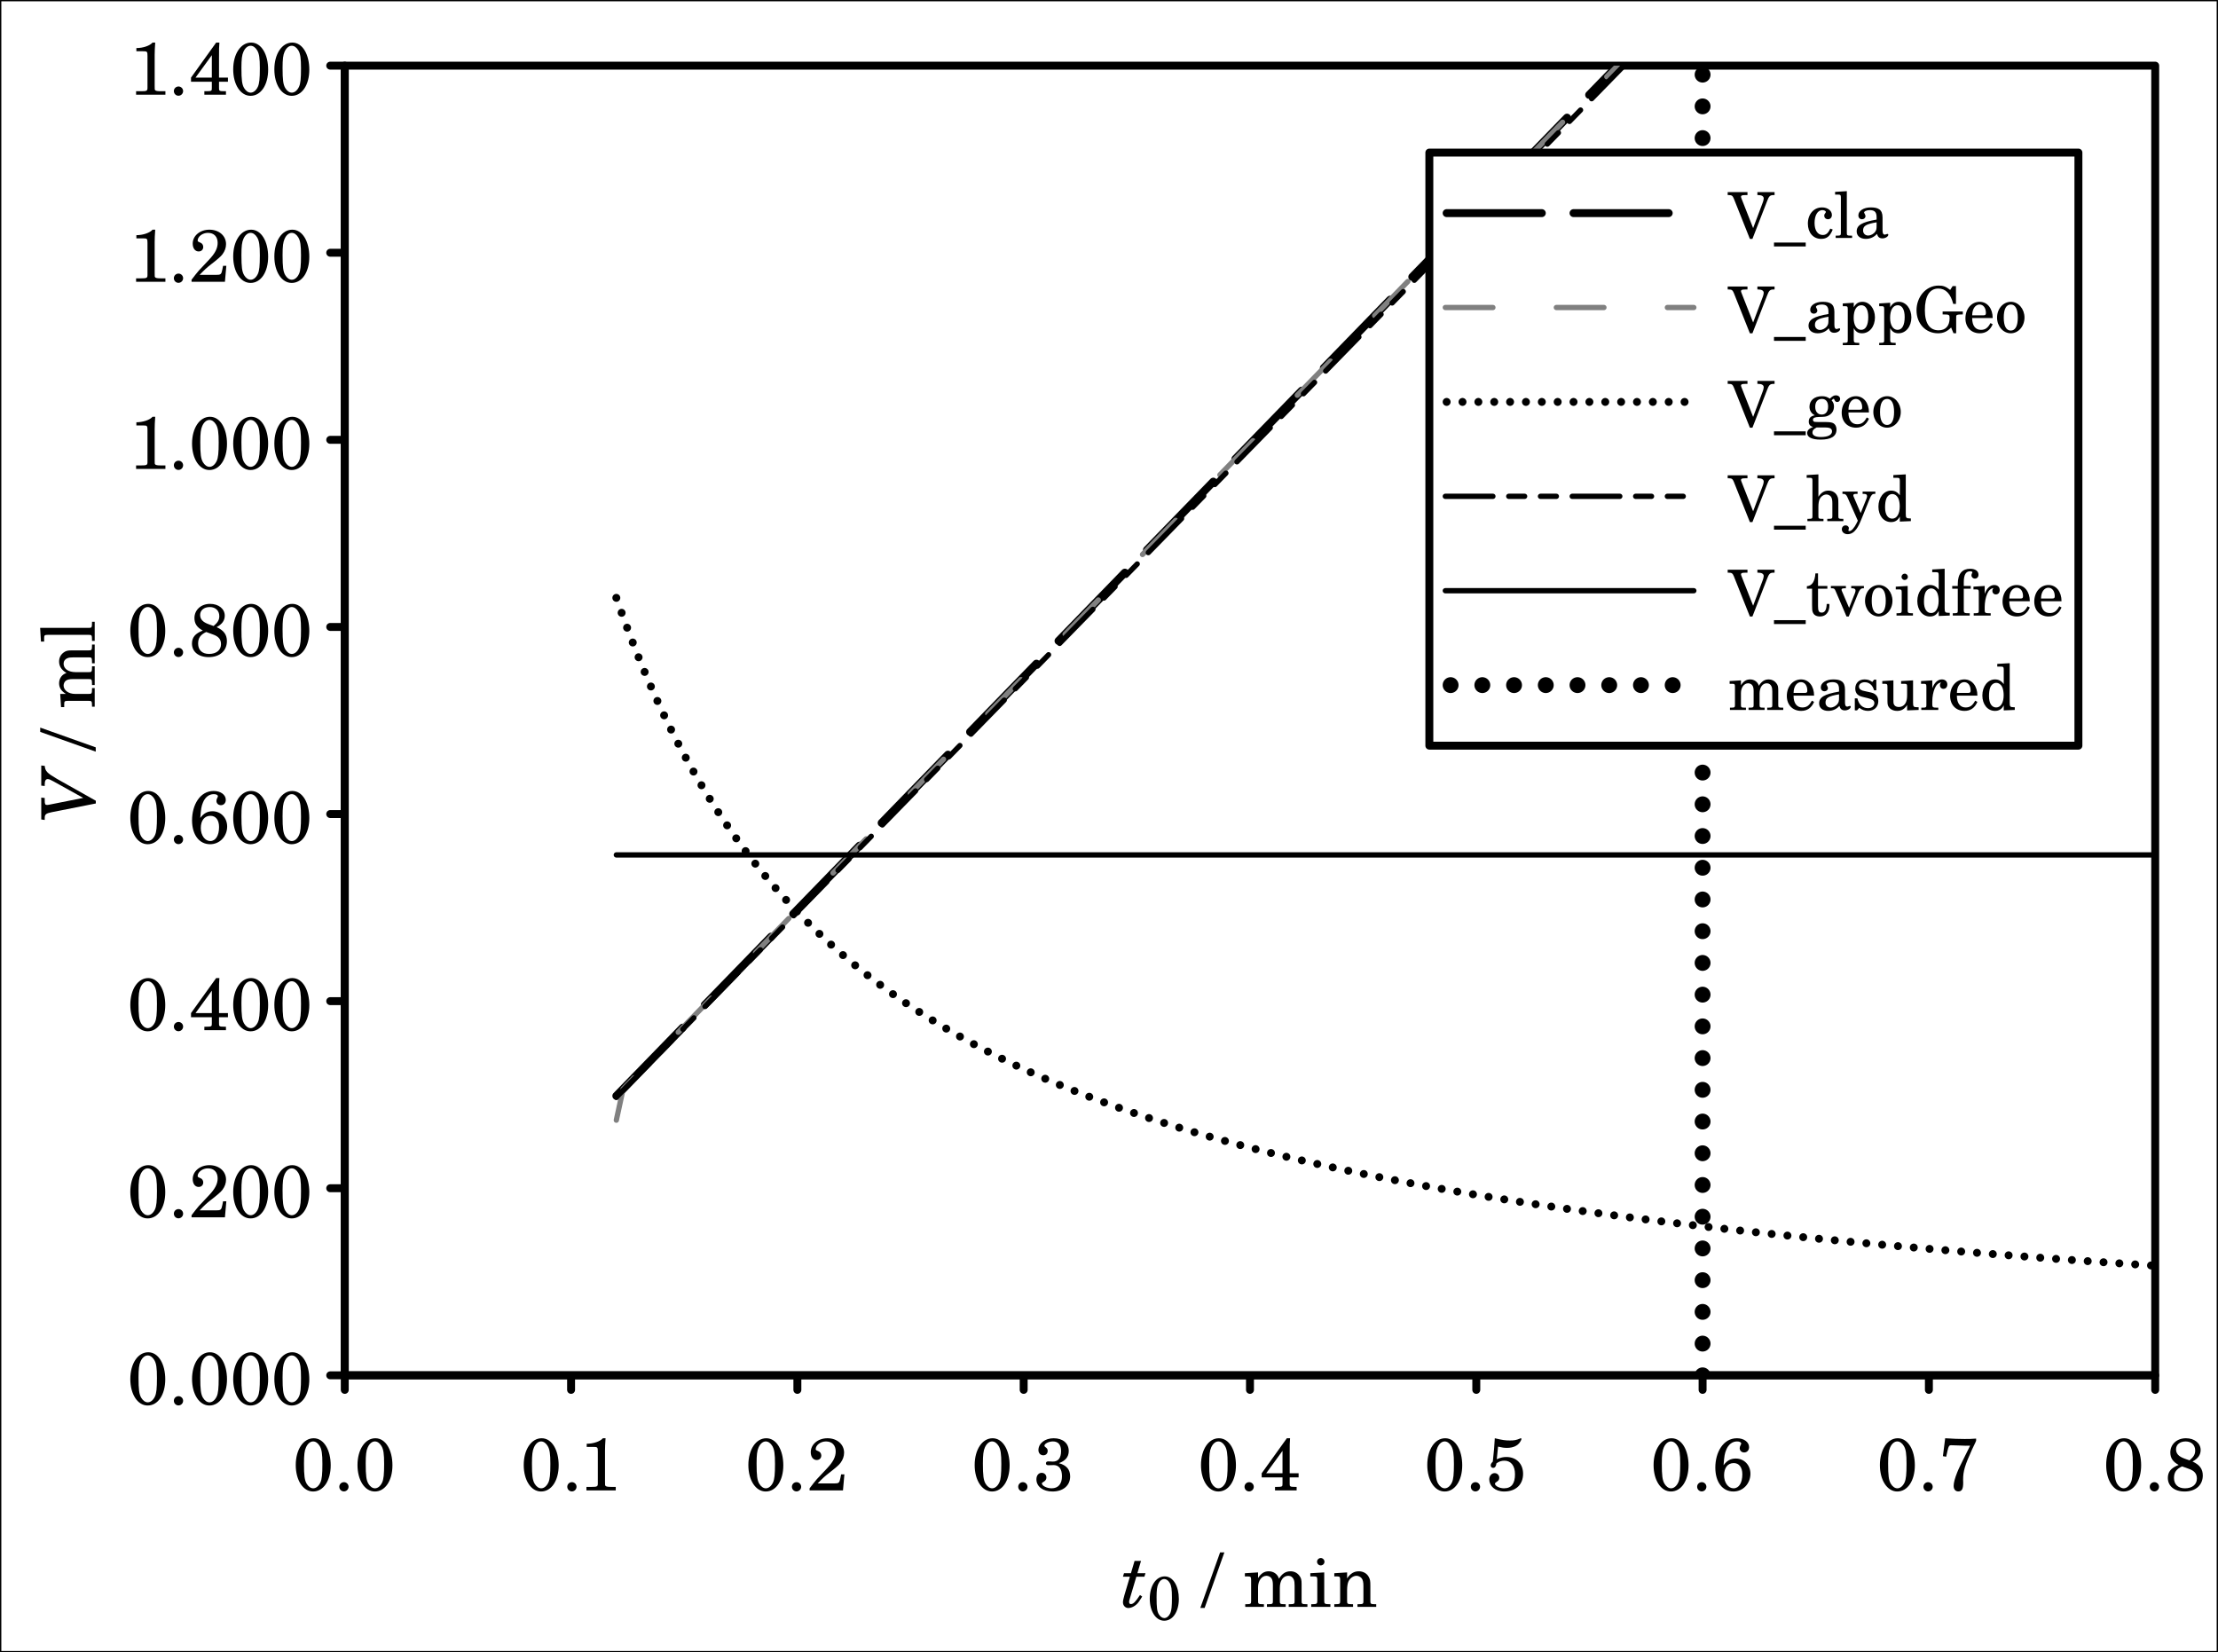 <?xml version="1.0" encoding="UTF-8"?>
<svg xmlns="http://www.w3.org/2000/svg" xmlns:xlink="http://www.w3.org/1999/xlink" width="839pt" height="625pt" viewBox="0 0 839 625" version="1.1">
<rect x="0" y="0" width="839" height="625" fill="#333333" stroke="none"/>
<defs>
<g>
<symbol overflow="visible" id="glyph0-0">
<path style="stroke:none;" d=""/>
</symbol>
<symbol overflow="visible" id="glyph0-1">
<path style="stroke:none;" d="M 14.391 -9.484 C 14.391 -15.172 11.875 -19.719 7.953 -19.719 C 4.031 -19.719 1.172 -15.422 1.172 -9.578 C 1.172 -3.812 3.953 0.422 7.734 0.422 C 11.641 0.422 14.391 -3.672 14.391 -9.484 Z M 11.25 -10 C 11.25 -6.078 11.062 -4.234 10.5 -3 C 9.859 -1.625 8.844 -0.781 7.781 -0.781 C 6.859 -0.781 5.969 -1.406 5.297 -2.516 C 4.516 -3.844 4.281 -5.594 4.281 -10.156 C 4.281 -13.406 4.484 -15.062 5.047 -16.266 C 5.688 -17.703 6.688 -18.516 7.75 -18.516 C 8.688 -18.516 9.578 -17.891 10.25 -16.766 C 11 -15.484 11.25 -13.828 11.25 -10 Z M 11.25 -10 "/>
</symbol>
<symbol overflow="visible" id="glyph0-2">
<path style="stroke:none;" d="M 5.578 -1.375 C 5.578 -2.328 4.781 -3.109 3.844 -3.109 C 2.859 -3.109 2.078 -2.328 2.078 -1.375 C 2.078 -0.391 2.859 0.391 3.812 0.391 C 4.781 0.391 5.578 -0.391 5.578 -1.375 Z M 5.578 -1.375 "/>
</symbol>
<symbol overflow="visible" id="glyph0-3">
<path style="stroke:none;" d="M 13.891 0 L 13.891 -1.312 L 12.344 -1.312 C 10.859 -1.312 10.25 -1.422 10.031 -1.703 C 9.828 -1.906 9.828 -1.906 9.828 -3.438 L 9.828 -15.016 C 9.828 -16.375 9.891 -17.719 10.031 -19.719 L 9.016 -19.719 C 8.062 -18.562 5.484 -17.641 2.906 -17.641 L 2.906 -16.438 L 5.375 -16.438 C 7 -16.438 7.109 -16.328 7.109 -14.672 L 7.109 -2.625 C 7.109 -1.453 6.859 -1.312 4.625 -1.312 L 2.797 -1.312 L 2.797 0 Z M 13.891 0 "/>
</symbol>
<symbol overflow="visible" id="glyph0-4">
<path style="stroke:none;" d="M 14.141 -6.047 L 12.906 -6.047 L 12.625 -4.625 C 12.266 -2.828 12.047 -2.625 10.297 -2.625 L 4.031 -2.625 C 5.969 -4.641 6.609 -5.234 8.406 -6.641 C 10.922 -8.594 12.062 -9.578 12.688 -10.422 C 13.578 -11.625 14.031 -12.906 14.031 -14.25 C 14.031 -17.422 11.375 -19.719 7.734 -19.719 C 4.172 -19.719 1.422 -17.422 1.422 -14.453 C 1.422 -12.688 2.328 -11.484 3.672 -11.484 C 4.703 -11.484 5.406 -12.188 5.406 -13.188 C 5.406 -13.891 5.016 -14.531 4.391 -14.781 C 3.359 -15.234 3.297 -15.266 3.297 -15.625 C 3.297 -17.047 5.062 -18.516 7.172 -18.516 C 9.469 -18.516 10.859 -17.078 10.859 -14.734 C 10.859 -12.656 9.891 -10.781 7.562 -8.312 L 3.719 -4.234 C 2.719 -3.047 2.219 -2.406 0.984 -0.781 L 0.984 0 L 13.609 0 Z M 14.141 -6.047 "/>
</symbol>
<symbol overflow="visible" id="glyph0-5">
<path style="stroke:none;" d="M 13.938 -5.266 C 13.938 -7.891 12.578 -9.484 9.688 -10.297 C 12.047 -11.141 13.406 -12.594 13.406 -14.891 C 13.406 -17.812 11.172 -19.719 7.703 -19.719 C 4.422 -19.719 1.938 -17.781 1.938 -15.234 C 1.938 -14.078 2.719 -13.266 3.781 -13.266 C 4.766 -13.266 5.438 -13.938 5.438 -14.953 C 5.438 -15.547 5.203 -15.938 4.562 -16.375 C 4.281 -16.578 4.203 -16.719 4.203 -16.891 C 4.203 -17.672 5.859 -18.516 7.422 -18.516 C 9.438 -18.516 10.5 -17.25 10.5 -14.875 C 10.5 -12.266 9.438 -10.891 7.422 -10.891 C 7.031 -10.891 6.156 -10.969 5.688 -10.969 C 5.094 -10.969 4.781 -10.719 4.781 -10.219 C 4.781 -9.75 5.094 -9.516 5.656 -9.516 C 7.312 -9.516 7.422 -9.578 7.641 -9.578 C 9.719 -9.578 10.844 -8.094 10.844 -5.312 C 10.844 -2.438 9.406 -0.781 6.922 -0.781 C 5.156 -0.781 3.25 -1.734 3.25 -2.609 C 3.25 -2.859 3.297 -2.891 3.859 -3.219 C 4.641 -3.672 4.953 -4.172 4.953 -4.875 C 4.953 -5.875 4.203 -6.641 3.156 -6.641 C 1.984 -6.641 1.172 -5.625 1.172 -4.172 C 1.172 -1.453 3.672 0.422 7.25 0.422 C 11.281 0.422 13.938 -1.812 13.938 -5.266 Z M 13.938 -5.266 "/>
</symbol>
<symbol overflow="visible" id="glyph0-6">
<path style="stroke:none;" d="M 14.75 -4.906 L 14.75 -6.469 L 11.375 -6.469 L 11.375 -14.109 C 11.375 -17.609 11.375 -17.609 11.516 -19.719 L 10.297 -19.719 L 0.781 -6.469 L 0.781 -4.906 L 8.656 -4.906 L 8.656 -2.625 C 8.656 -1.453 8.688 -1.312 6.406 -1.312 L 5.828 -1.312 L 5.828 0 L 14 0 L 14 -1.312 L 13.609 -1.312 C 11.344 -1.312 11.375 -1.453 11.375 -2.625 L 11.375 -4.906 Z M 8.656 -6.469 L 2.484 -6.469 L 8.656 -14.953 Z M 8.656 -6.469 "/>
</symbol>
<symbol overflow="visible" id="glyph0-7">
<path style="stroke:none;" d="M 14.062 -6.266 C 14.062 -10.078 11.516 -12.625 7.734 -12.625 C 6.547 -12.625 5.656 -12.438 4.109 -11.781 L 4.594 -16.547 C 6.109 -16.188 6.891 -16.078 7.984 -16.078 C 10.359 -16.078 12.094 -16.906 13.016 -18.453 C 13.328 -18.984 13.438 -19.234 13.438 -19.453 C 13.438 -19.625 13.359 -19.719 13.219 -19.719 C 13.125 -19.719 12.984 -19.688 12.859 -19.594 C 11.484 -19.016 10.719 -18.875 9.125 -18.875 C 7.344 -18.875 6.297 -19.016 3.359 -19.719 C 3.25 -17.359 3 -14.359 2.609 -10.891 C 2.016 -10.281 1.812 -9.906 1.812 -9.469 C 1.812 -8.906 2.188 -8.516 2.719 -8.516 C 3.422 -8.516 3.859 -9.094 3.969 -10.219 C 4.953 -10.922 5.875 -11.234 7 -11.234 C 9.484 -11.234 11 -9.297 11 -6.109 C 11 -2.766 9.828 -0.781 6.828 -0.781 C 5.156 -0.781 3.422 -1.656 3.422 -2.516 C 3.422 -2.719 3.578 -2.938 3.922 -3.141 C 4.781 -3.672 5.047 -4.031 5.047 -4.781 C 5.047 -5.766 4.281 -6.531 3.281 -6.531 C 2.156 -6.531 1.266 -5.484 1.266 -4.172 C 1.266 -1.688 3.438 0.422 6.891 0.422 C 11.281 0.422 14.062 -2.156 14.062 -6.266 Z M 14.062 -6.266 "/>
</symbol>
<symbol overflow="visible" id="glyph0-8">
<path style="stroke:none;" d="M 14.453 -6.266 C 14.453 -9.578 12.062 -12.047 8.906 -12.047 C 7 -12.047 5.594 -11.281 4.281 -9.516 C 4.562 -13.016 4.703 -13.922 5.312 -15.375 C 6.125 -17.359 7.594 -18.516 9.375 -18.516 C 10.359 -18.516 10.953 -18.203 10.953 -17.703 C 10.953 -17.578 10.922 -17.5 10.812 -17.297 C 10.531 -16.766 10.391 -16.375 10.391 -15.984 C 10.391 -15.031 11.109 -14.344 12.094 -14.344 C 13.156 -14.344 13.938 -15.172 13.938 -16.359 C 13.938 -18.281 11.984 -19.719 9.359 -19.719 C 4.109 -19.719 1.172 -14.359 1.172 -8.625 C 1.172 -3.156 3.859 0.422 8.016 0.422 C 11.734 0.422 14.453 -2.656 14.453 -6.266 Z M 11.391 -6.078 C 11.391 -2.859 10.109 -0.781 8.062 -0.781 C 6.078 -0.781 4.484 -2.906 4.484 -5.688 C 4.484 -8.562 5.875 -10.328 8.141 -10.328 C 10.156 -10.328 11.391 -8.734 11.391 -6.078 Z M 11.391 -6.078 "/>
</symbol>
<symbol overflow="visible" id="glyph0-9">
<path style="stroke:none;" d="M 14.219 -18.781 L 14.219 -19.594 C 12.484 -19.453 11.562 -19.438 9.859 -19.438 C 7.469 -19.438 5.578 -19.516 2.516 -19.719 L 1.656 -12.938 L 2.891 -12.734 L 3.391 -14.953 C 3.812 -16.797 4 -17.078 4.812 -17.078 C 6.5 -17.078 8.938 -16.891 10.219 -16.891 L 11.953 -16.906 L 10.047 -13.078 C 7.984 -8.875 7.703 -8.422 7.031 -6.719 C 6.188 -4.625 5.719 -2.859 5.719 -1.688 C 5.719 -0.422 6.391 0.391 7.469 0.391 C 8.844 0.391 9.328 -0.531 9.328 -2.938 C 9.328 -3.297 9.297 -3.672 9.297 -4 C 9.297 -7.359 10 -9.547 12.688 -15.484 L 13.938 -18.109 C 13.969 -18.172 14.062 -18.422 14.219 -18.781 Z M 14.219 -18.781 "/>
</symbol>
<symbol overflow="visible" id="glyph0-10">
<path style="stroke:none;" d="M 14.359 -5.625 C 14.359 -8.062 13.188 -9.688 10.469 -10.922 C 12.578 -12.062 13.547 -13.438 13.547 -15.266 C 13.547 -17.844 11.203 -19.719 7.984 -19.719 C 4.562 -19.719 2.078 -17.438 2.078 -14.359 C 2.078 -12.312 2.969 -10.844 5.234 -9.625 C 2.359 -8.516 1.141 -7.031 1.141 -4.703 C 1.141 -1.656 3.578 0.422 7.469 0.422 C 11.781 0.422 14.359 -2.094 14.359 -5.625 Z M 11.484 -15.094 C 11.484 -13.641 10.922 -12.688 9.328 -11.344 L 7.469 -12.016 C 5.203 -12.828 4.234 -13.922 4.234 -15.547 C 4.234 -17.297 5.688 -18.516 7.891 -18.516 C 10.047 -18.516 11.484 -17.141 11.484 -15.094 Z M 12.125 -4.453 C 12.125 -2.219 10.359 -0.781 7.609 -0.781 C 5.016 -0.781 3.469 -2.234 3.469 -4.703 C 3.469 -6.797 4.344 -8.062 6.531 -9.078 L 9.094 -8.141 C 11.234 -7.391 12.125 -6.297 12.125 -4.453 Z M 12.125 -4.453 "/>
</symbol>
<symbol overflow="visible" id="glyph0-11">
<path style="stroke:none;" d=""/>
</symbol>
<symbol overflow="visible" id="glyph0-12">
<path style="stroke:none;" d="M 8.453 -20.609 L 6.828 -20.609 L -0.641 0.391 L 0.984 0.391 Z M 8.453 -20.609 "/>
</symbol>
<symbol overflow="visible" id="glyph0-13">
<path style="stroke:none;" d="M 24.297 0 L 24.297 -1.016 L 23.906 -1.016 C 22.125 -1.016 22.094 -1.203 22.094 -2.359 L 22.094 -8.594 C 22.094 -10.328 21.922 -10.922 21.203 -11.875 C 20.391 -12.906 19.234 -13.469 17.891 -13.469 C 16.078 -13.469 14.734 -12.594 13.531 -10.672 C 13.047 -12.344 11.531 -13.469 9.656 -13.469 C 7.984 -13.469 6.719 -12.656 5.625 -10.891 L 5.625 -13.047 L 0.641 -12.734 L 0.641 -11.531 L 1.797 -11.531 C 2.828 -11.531 3 -11.344 3 -10.141 L 3 -2.359 C 3 -1.203 2.969 -1.016 1.172 -1.016 L 0.781 -1.016 L 0.781 0 L 7.844 0 L 7.844 -1.016 L 7.453 -1.016 C 5.656 -1.016 5.625 -1.203 5.625 -2.359 L 5.625 -7.422 C 5.625 -9.906 7 -11.766 8.812 -11.766 C 9.547 -11.766 10.328 -11.375 10.672 -10.844 C 11.062 -10.297 11.234 -9.484 11.234 -8.344 L 11.234 -2.328 C 11.234 -1.203 11.203 -1.016 9.375 -1.016 L 8.984 -1.016 L 8.984 0 L 16.078 0 L 16.078 -1.016 L 15.688 -1.016 C 13.891 -1.016 13.859 -1.203 13.859 -2.328 L 13.859 -7.172 C 13.859 -9.969 15.125 -11.766 17.078 -11.766 C 18 -11.766 18.766 -11.234 19.125 -10.359 C 19.375 -9.75 19.453 -9.125 19.453 -8.031 L 19.453 -2.328 C 19.453 -1.203 19.438 -1.016 17.609 -1.016 L 17.219 -1.016 L 17.219 0 Z M 24.297 0 "/>
</symbol>
<symbol overflow="visible" id="glyph0-14">
<path style="stroke:none;" d="M 8.094 0 L 8.094 -1.016 L 7.75 -1.016 C 5.938 -1.016 5.766 -1.203 5.766 -2.328 L 5.766 -13.047 L 0.5 -12.734 L 0.5 -11.531 L 1.938 -11.531 C 2.969 -11.531 3.141 -11.312 3.141 -10.141 L 3.141 -2.328 C 3.141 -1.203 2.969 -1.016 1.172 -1.016 L 0.844 -1.016 L 0.844 0 Z M 5.859 -17.078 C 5.859 -17.844 5.203 -18.484 4.453 -18.484 C 3.703 -18.484 3.047 -17.844 3.047 -17.078 C 3.047 -16.328 3.703 -15.688 4.422 -15.688 C 5.203 -15.688 5.859 -16.297 5.859 -17.078 Z M 5.859 -17.078 "/>
</symbol>
<symbol overflow="visible" id="glyph0-15">
<path style="stroke:none;" d="M 16.609 0 L 16.609 -1.016 L 16.219 -1.016 C 14.422 -1.016 14.391 -1.203 14.391 -2.328 L 14.391 -7.844 C 14.391 -9.859 14.312 -10.359 13.797 -11.312 C 13.109 -12.656 11.672 -13.469 10.031 -13.469 C 8.234 -13.469 6.828 -12.625 5.594 -10.781 L 5.594 -13.047 L 0.75 -12.734 L 0.75 -11.531 L 1.766 -11.531 C 2.797 -11.531 2.969 -11.344 2.969 -10.141 L 2.969 -2.328 C 2.969 -1.203 2.938 -1.016 1.141 -1.016 L 0.75 -1.016 L 0.75 0 L 7.844 0 L 7.844 -1.016 L 7.453 -1.016 C 5.625 -1.016 5.594 -1.203 5.594 -2.328 L 5.594 -6.359 C 5.594 -7.734 5.797 -8.984 6.109 -9.625 C 6.688 -10.891 7.953 -11.766 9.156 -11.766 C 9.891 -11.766 10.719 -11.344 11.141 -10.781 C 11.562 -10.188 11.766 -9.328 11.766 -7.984 L 11.766 -2.328 C 11.766 -1.203 11.734 -1.016 9.906 -1.016 L 9.516 -1.016 L 9.516 0 Z M 16.609 0 "/>
</symbol>
<symbol overflow="visible" id="glyph1-0">
<path style="stroke:none;" d=""/>
</symbol>
<symbol overflow="visible" id="glyph1-1">
<path style="stroke:none;" d="M 7.984 -3.922 L 7.141 -4.484 C 5.406 -1.844 4.594 -1.062 3.672 -1.062 C 3.281 -1.062 3.031 -1.375 3.031 -1.844 C 3.031 -2.078 3.047 -2.266 3.109 -2.484 L 5.766 -11.422 L 8.812 -11.422 L 9.219 -12.734 L 6.156 -12.734 L 7.531 -17.391 L 5.094 -17.391 L 3.719 -12.734 L 1.094 -12.734 L 0.703 -11.422 L 3.328 -11.422 L 1.234 -4.375 C 0.844 -2.969 0.703 -2.328 0.703 -1.703 C 0.703 -0.531 1.594 0.422 2.719 0.422 C 4.031 0.422 5.594 -0.453 6.578 -1.766 C 6.969 -2.297 7.25 -2.75 7.984 -3.922 Z M 7.984 -3.922 "/>
</symbol>
<symbol overflow="visible" id="glyph2-0">
<path style="stroke:none;" d=""/>
</symbol>
<symbol overflow="visible" id="glyph2-1">
<path style="stroke:none;" d="M 11.984 -7.906 C 11.984 -12.641 9.891 -16.422 6.625 -16.422 C 3.359 -16.422 0.984 -12.859 0.984 -7.984 C 0.984 -3.172 3.297 0.344 6.438 0.344 C 9.703 0.344 11.984 -3.062 11.984 -7.906 Z M 9.375 -8.328 C 9.375 -5.062 9.219 -3.516 8.75 -2.5 C 8.219 -1.359 7.375 -0.656 6.484 -0.656 C 5.719 -0.656 4.969 -1.172 4.406 -2.094 C 3.75 -3.203 3.562 -4.672 3.562 -8.469 C 3.562 -11.172 3.734 -12.547 4.203 -13.547 C 4.734 -14.75 5.578 -15.422 6.469 -15.422 C 7.234 -15.422 7.984 -14.906 8.531 -13.969 C 9.172 -12.906 9.375 -11.531 9.375 -8.328 Z M 9.375 -8.328 "/>
</symbol>
<symbol overflow="visible" id="glyph3-0">
<path style="stroke:none;" d=""/>
</symbol>
<symbol overflow="visible" id="glyph3-1">
<path style="stroke:none;" d="M -18.906 -21.469 L -20.219 -21.609 L -20.219 -14 L -18.906 -13.859 L -18.906 -14.359 C -18.906 -15.844 -18.562 -16.469 -17.75 -16.469 C -17.281 -16.469 -16.688 -16.234 -15.562 -15.594 L -4.344 -9.359 L -16.547 -6.922 C -17.188 -6.781 -17.75 -6.688 -18 -6.688 C -18.734 -6.688 -18.906 -7 -18.906 -8.375 L -18.906 -9.328 L -20.219 -9.469 L -20.219 -1.203 L -18.906 -1.016 L -18.906 -1.797 C -18.906 -3.141 -18.391 -3.531 -16.156 -3.969 L 0.422 -7.25 L 0.422 -8.281 L -14.359 -16.609 C -18.062 -18.781 -18.703 -19.484 -18.906 -21.469 Z M -18.906 -21.469 "/>
</symbol>
<symbol overflow="visible" id="glyph4-0">
<path style="stroke:none;" d=""/>
</symbol>
<symbol overflow="visible" id="glyph4-1">
<path style="stroke:none;" d=""/>
</symbol>
<symbol overflow="visible" id="glyph4-2">
<path style="stroke:none;" d="M -20.609 -8.453 L -20.609 -6.828 L 0.391 0.641 L 0.391 -0.984 Z M -20.609 -8.453 "/>
</symbol>
<symbol overflow="visible" id="glyph4-3">
<path style="stroke:none;" d="M 0 -24.297 L -1.016 -24.297 L -1.016 -23.906 C -1.016 -22.125 -1.203 -22.094 -2.359 -22.094 L -8.594 -22.094 C -10.328 -22.094 -10.922 -21.922 -11.875 -21.203 C -12.906 -20.391 -13.469 -19.234 -13.469 -17.891 C -13.469 -16.078 -12.594 -14.734 -10.672 -13.531 C -12.344 -13.047 -13.469 -11.531 -13.469 -9.656 C -13.469 -7.984 -12.656 -6.719 -10.891 -5.625 L -13.047 -5.625 L -12.734 -0.641 L -11.531 -0.641 L -11.531 -1.797 C -11.531 -2.828 -11.344 -3 -10.141 -3 L -2.359 -3 C -1.203 -3 -1.016 -2.969 -1.016 -1.172 L -1.016 -0.781 L 0 -0.781 L 0 -7.844 L -1.016 -7.844 L -1.016 -7.453 C -1.016 -5.656 -1.203 -5.625 -2.359 -5.625 L -7.422 -5.625 C -9.906 -5.625 -11.766 -7 -11.766 -8.812 C -11.766 -9.547 -11.375 -10.328 -10.844 -10.672 C -10.297 -11.062 -9.484 -11.234 -8.344 -11.234 L -2.328 -11.234 C -1.203 -11.234 -1.016 -11.203 -1.016 -9.375 L -1.016 -8.984 L 0 -8.984 L 0 -16.078 L -1.016 -16.078 L -1.016 -15.688 C -1.016 -13.891 -1.203 -13.859 -2.328 -13.859 L -7.172 -13.859 C -9.969 -13.859 -11.766 -15.125 -11.766 -17.078 C -11.766 -18 -11.234 -18.766 -10.359 -19.125 C -9.75 -19.375 -9.125 -19.453 -8.031 -19.453 L -2.328 -19.453 C -1.203 -19.453 -1.016 -19.438 -1.016 -17.609 L -1.016 -17.219 L 0 -17.219 Z M 0 -24.297 "/>
</symbol>
<symbol overflow="visible" id="glyph4-4">
<path style="stroke:none;" d="M 0 -8.031 L -1.016 -8.031 L -1.016 -7.562 C -1.016 -5.734 -1.203 -5.719 -2.328 -5.719 L -20.641 -5.719 L -20.328 -0.531 L -19.125 -0.531 L -19.125 -1.906 C -19.125 -2.906 -18.922 -3.078 -17.719 -3.078 L -2.328 -3.078 C -1.203 -3.078 -1.016 -3.047 -1.016 -1.266 L -1.016 -0.781 L 0 -0.781 Z M 0 -8.031 "/>
</symbol>
<symbol overflow="visible" id="glyph5-0">
<path style="stroke:none;" d=""/>
</symbol>
<symbol overflow="visible" id="glyph5-1">
<path style="stroke:none;" d="M 17.547 -16.203 L 17.547 -17.328 L 11.047 -17.328 L 11.047 -16.203 L 11.5 -16.203 C 12.719 -16.203 13.438 -15.719 13.438 -14.953 C 13.438 -14.609 13.312 -14.062 13.156 -13.609 L 9.438 -3.719 L 5.047 -14.875 C 4.922 -15.172 4.844 -15.453 4.844 -15.594 C 4.844 -16.031 5.25 -16.203 6.344 -16.203 L 7.297 -16.203 L 7.297 -17.328 L -0.188 -17.328 L -0.188 -16.203 L 0.281 -16.203 C 1.344 -16.203 1.688 -15.953 2.141 -14.859 L 8.203 0.359 L 9.172 0.359 L 14.688 -13.844 C 15.406 -15.719 15.75 -16.203 17.109 -16.203 Z M 17.547 -16.203 "/>
</symbol>
<symbol overflow="visible" id="glyph5-2">
<path style="stroke:none;" d="M 12 3.219 L 12 1.75 L 0 1.75 L 0 3.219 Z M 12 3.219 "/>
</symbol>
<symbol overflow="visible" id="glyph5-3">
<path style="stroke:none;" d="M 10.219 -3.172 L 9.281 -3.531 C 8.516 -1.797 7.703 -1.109 6.453 -1.109 C 4.531 -1.109 3.344 -2.859 3.344 -5.656 C 3.344 -8.562 4.516 -10.516 6.281 -10.516 C 7.016 -10.516 7.625 -10.172 7.625 -9.797 C 7.625 -9.719 7.578 -9.641 7.484 -9.5 C 7.109 -9.047 7.016 -8.812 7.016 -8.406 C 7.016 -7.609 7.609 -7.062 8.453 -7.062 C 9.281 -7.062 9.906 -7.734 9.906 -8.688 C 9.906 -10.297 8.297 -11.547 6.172 -11.547 C 3.047 -11.547 0.812 -8.969 0.812 -5.406 C 0.812 -1.984 2.859 0.359 5.828 0.359 C 7.969 0.359 9.188 -0.625 10.219 -3.172 Z M 10.219 -3.172 "/>
</symbol>
<symbol overflow="visible" id="glyph5-4">
<path style="stroke:none;" d="M 6.891 0 L 6.891 -0.859 L 6.484 -0.859 C 4.922 -0.859 4.891 -1.031 4.891 -1.984 L 4.891 -17.688 L 0.453 -17.422 L 0.453 -16.391 L 1.625 -16.391 C 2.5 -16.391 2.641 -16.219 2.641 -15.188 L 2.641 -1.984 C 2.641 -1.031 2.609 -0.859 1.078 -0.859 L 0.672 -0.859 L 0.672 0 Z M 6.891 0 "/>
</symbol>
<symbol overflow="visible" id="glyph5-5">
<path style="stroke:none;" d="M 13.031 -1.219 C 13.031 -1.391 12.906 -1.516 12.797 -1.516 C 12.453 -1.516 11.906 -1.25 11.766 -1.25 C 11.094 -1.25 10.844 -1.703 10.844 -2.906 L 10.844 -7.734 C 10.844 -10.797 9.141 -11.547 6.391 -11.547 C 3.703 -11.547 1.703 -10.266 1.703 -8.547 C 1.703 -7.625 2.25 -7.062 3.094 -7.062 C 3.844 -7.062 4.391 -7.562 4.391 -8.281 C 4.391 -8.719 3.859 -9.453 3.859 -9.578 C 3.859 -10.078 4.844 -10.516 6 -10.516 C 7.609 -10.516 8.594 -9.984 8.594 -7.875 L 8.594 -6.938 C 3 -5.969 1.062 -4.797 1.062 -2.453 C 1.062 -0.75 2.422 0.359 4.531 0.359 C 6.188 0.359 7.688 -0.312 8.719 -1.531 C 9.094 -0.312 9.703 0.172 10.828 0.172 C 11.906 0.172 13.031 -0.531 13.031 -1.219 Z M 8.594 -4.797 C 8.594 -3.359 8.516 -3.031 8.109 -2.406 C 7.516 -1.516 6.406 -0.906 5.375 -0.906 C 4.297 -0.906 3.484 -1.703 3.484 -2.781 C 3.484 -4.484 4.438 -5.203 8.594 -5.906 Z M 8.594 -4.797 "/>
</symbol>
<symbol overflow="visible" id="glyph5-6">
<path style="stroke:none;" d="M 12.844 -5.641 C 12.844 -8.953 10.781 -11.547 8.141 -11.547 C 6.641 -11.547 5.656 -10.922 4.828 -9.484 L 4.828 -11.188 L 0.672 -10.922 L 0.672 -9.891 L 1.531 -9.891 C 2.422 -9.891 2.562 -9.719 2.562 -8.688 L 2.562 2.859 C 2.562 3.812 2.547 3.984 1.016 3.984 L 0.672 3.984 L 0.672 4.844 L 6.906 4.844 L 6.906 3.984 L 6.578 3.984 C 5.016 3.984 4.828 3.812 4.828 2.859 L 4.828 -1.578 C 5.609 -0.188 6.531 0.359 7.984 0.359 C 10.781 0.359 12.844 -2.203 12.844 -5.641 Z M 10.312 -5.781 C 10.312 -2.688 9.344 -0.938 7.625 -0.938 C 5.922 -0.938 4.797 -2.719 4.797 -5.469 C 4.797 -8.453 5.875 -10.25 7.703 -10.25 C 9.359 -10.25 10.312 -8.594 10.312 -5.781 Z M 10.312 -5.781 "/>
</symbol>
<symbol overflow="visible" id="glyph5-7">
<path style="stroke:none;" d="M 18.531 -6.766 L 18.531 -7.891 L 10.891 -7.891 L 10.891 -6.766 L 11.359 -6.766 C 13.375 -6.766 13.531 -6.641 13.531 -5.328 C 13.531 -2.406 12 -0.766 9.359 -0.766 C 6 -0.766 4.172 -3.391 4.172 -8.359 C 4.172 -13.703 5.953 -16.562 9.281 -16.562 C 12.031 -16.562 13.922 -14.594 14.906 -10.75 L 15.938 -10.75 L 15.938 -17.5 L 14.688 -17.5 L 13.75 -16.031 C 12.188 -17.281 11.141 -17.688 9.391 -17.688 C 4.375 -17.688 1.016 -13.156 1.016 -8.359 C 1.016 -3.188 4.578 0.359 9.125 0.359 C 11.141 0.359 12.547 -0.266 14.109 -1.828 L 15 0.344 L 16.016 0.344 L 16.016 -4.938 C 16.016 -6.234 16.016 -6.266 16.156 -6.438 C 16.375 -6.672 16.875 -6.766 18.172 -6.766 Z M 18.531 -6.766 "/>
</symbol>
<symbol overflow="visible" id="glyph5-8">
<path style="stroke:none;" d="M 11.156 -3.047 L 10.312 -3.5 C 9.344 -1.656 8.328 -0.938 6.719 -0.938 C 4.734 -0.938 3.391 -2.375 3.391 -5.406 L 11.156 -5.406 C 11.156 -9 9.172 -11.547 6.219 -11.547 C 3.141 -11.547 0.844 -8.875 0.844 -5.281 C 0.844 -1.922 3.031 0.359 6.266 0.359 C 8.547 0.359 10.172 -0.766 11.156 -3.047 Z M 8.594 -7.312 C 8.594 -6.625 8.375 -6.438 7.609 -6.438 L 3.406 -6.438 C 3.406 -9 4.703 -10.516 6.172 -10.516 C 7.625 -10.516 8.594 -9.234 8.594 -7.312 Z M 8.594 -7.312 "/>
</symbol>
<symbol overflow="visible" id="glyph5-9">
<path style="stroke:none;" d="M 11.188 -5.594 C 11.188 -8.875 8.875 -11.547 6.047 -11.547 C 3.125 -11.547 0.812 -8.922 0.812 -5.562 C 0.812 -2.281 3.125 0.359 6 0.359 C 8.875 0.359 11.188 -2.281 11.188 -5.594 Z M 8.656 -5.594 C 8.656 -2.406 7.734 -0.672 6 -0.672 C 4.266 -0.672 3.344 -2.406 3.344 -5.562 C 3.344 -8.828 4.25 -10.516 6.047 -10.516 C 7.734 -10.516 8.656 -8.766 8.656 -5.594 Z M 8.656 -5.594 "/>
</symbol>
<symbol overflow="visible" id="glyph5-10">
<path style="stroke:none;" d="M 13.016 -10.484 C 13.016 -11.297 12.359 -11.875 11.422 -11.875 C 10.656 -11.875 10.219 -11.641 9.125 -10.625 C 8.109 -11.297 7.344 -11.547 6.141 -11.547 C 3.281 -11.547 1.422 -9.953 1.422 -7.562 C 1.422 -6.141 2.188 -4.922 3.438 -4.344 C 1.828 -3.984 1.156 -3.266 1.156 -1.938 C 1.156 -0.891 1.625 -0.266 2.766 0.125 C 1.266 0.641 0.547 1.422 0.547 2.406 C 0.547 3.984 2.406 4.875 5.609 4.875 C 9.625 4.875 11.641 3.594 11.641 1.078 C 11.641 -0.125 11.094 -1.078 10.203 -1.438 C 9.578 -1.688 8.812 -1.781 7.156 -1.781 L 4.703 -1.781 C 3.391 -1.781 3.312 -1.844 3.031 -1.984 C 2.859 -2.094 2.734 -2.359 2.734 -2.609 C 2.734 -3.344 3.391 -3.641 4.984 -3.703 C 7.266 -3.75 7.625 -3.797 8.422 -4.156 C 9.859 -4.797 10.688 -6.047 10.688 -7.625 C 10.688 -8.594 10.469 -9.188 9.797 -9.984 C 10.203 -10.422 10.422 -10.562 10.609 -10.562 C 10.875 -10.562 10.891 -9.344 11.922 -9.344 C 12.531 -9.344 13.016 -9.844 13.016 -10.484 Z M 8.469 -7.609 C 8.469 -5.734 7.562 -4.609 6.031 -4.609 C 4.531 -4.609 3.594 -5.734 3.594 -7.531 C 3.594 -9.438 4.516 -10.516 6.125 -10.516 C 7.625 -10.516 8.469 -9.453 8.469 -7.609 Z M 9.953 1.734 C 9.953 3.094 8.406 3.891 5.719 3.891 C 3.703 3.891 2.547 3.281 2.547 2.203 C 2.547 1.422 2.969 0.891 4.125 0.281 L 5.906 0.281 C 7.891 0.281 8.047 0.281 8.406 0.344 C 9.359 0.438 9.953 0.953 9.953 1.734 Z M 9.953 1.734 "/>
</symbol>
<symbol overflow="visible" id="glyph5-11">
<path style="stroke:none;" d="M 14.234 0 L 14.234 -0.859 L 13.891 -0.859 C 12.359 -0.859 12.344 -1.031 12.344 -1.984 L 12.344 -6.719 C 12.344 -8.453 12.266 -8.875 11.828 -9.703 C 11.234 -10.844 10.031 -11.547 8.594 -11.547 C 7.062 -11.547 5.875 -10.828 4.797 -9.219 L 4.797 -17.688 L 0.359 -17.422 L 0.359 -16.391 L 1.516 -16.391 C 2.406 -16.391 2.547 -16.219 2.547 -15.188 L 2.547 -1.984 C 2.547 -1.031 2.516 -0.859 0.984 -0.859 L 0.641 -0.859 L 0.641 0 L 6.719 0 L 6.719 -0.859 L 6.391 -0.859 C 4.828 -0.859 4.797 -1.031 4.797 -1.984 L 4.797 -5.422 C 4.797 -6.625 4.969 -7.703 5.234 -8.25 C 5.734 -9.344 6.812 -10.078 7.844 -10.078 C 8.469 -10.078 9.188 -9.719 9.547 -9.234 C 9.906 -8.719 10.078 -7.984 10.078 -6.812 L 10.078 -1.984 C 10.078 -1.031 10.062 -0.859 8.5 -0.859 L 8.156 -0.859 L 8.156 0 Z M 14.234 0 "/>
</symbol>
<symbol overflow="visible" id="glyph5-12">
<path style="stroke:none;" d="M 12.75 -10.312 L 12.75 -11.188 L 7.938 -11.188 L 7.938 -10.312 L 8.328 -10.312 C 9.234 -10.312 9.625 -10.062 9.625 -9.438 C 9.625 -9.188 9.547 -8.875 9.391 -8.469 L 7.203 -3.047 L 4.562 -9.219 C 4.469 -9.438 4.422 -9.594 4.422 -9.719 C 4.422 -10.156 4.703 -10.312 5.516 -10.312 L 6.031 -10.312 L 6.031 -11.188 L 0.312 -11.188 L 0.312 -10.312 L 0.625 -10.312 C 1.391 -10.312 1.781 -9.984 2.203 -9.031 L 6.125 -0.172 L 5.719 0.672 C 4.828 2.5 3.719 3.766 2.953 3.766 C 2.734 3.766 2.562 3.672 2.562 3.531 C 2.562 3.359 2.734 2.953 2.734 2.688 C 2.734 2.062 2.203 1.609 1.516 1.609 C 0.672 1.609 0.078 2.234 0.078 3.094 C 0.078 4.156 1.016 4.938 2.25 4.938 C 3.531 4.938 4.609 4.312 5.562 3.031 C 6.312 2.016 6.766 1.062 7.844 -1.609 L 10.578 -8.375 C 11.188 -9.844 11.547 -10.312 12.453 -10.312 Z M 12.75 -10.312 "/>
</symbol>
<symbol overflow="visible" id="glyph5-13">
<path style="stroke:none;" d="M 13.297 0 L 13.297 -1.031 L 12.859 -1.031 C 11.562 -1.031 11.375 -1.266 11.375 -2.781 L 11.375 -17.688 L 6.672 -17.422 L 6.672 -16.391 L 8.094 -16.391 C 8.953 -16.391 9.125 -16.219 9.125 -15.188 L 9.125 -9.766 C 8.234 -10.984 7.203 -11.547 5.812 -11.547 C 3.094 -11.547 1.031 -8.922 1.031 -5.469 C 1.031 -2.062 3.031 0.359 5.812 0.359 C 7.312 0.359 8.359 -0.281 9.125 -1.734 L 9.125 0.172 Z M 9.094 -5.547 C 9.094 -2.766 7.984 -0.938 6.266 -0.938 C 4.578 -0.938 3.547 -2.516 3.547 -5.188 C 3.547 -6.594 3.703 -7.688 4.016 -8.5 C 4.422 -9.547 5.297 -10.25 6.281 -10.25 C 7.266 -10.25 8.203 -9.531 8.641 -8.422 C 8.922 -7.703 9.094 -6.703 9.094 -5.547 Z M 9.094 -5.547 "/>
</symbol>
<symbol overflow="visible" id="glyph5-14">
<path style="stroke:none;" d="M 8.969 -3.812 C 8.969 -3.953 8.969 -4.125 8.953 -4.375 L 7.938 -4.375 C 7.875 -2.203 7.25 -1.109 6.078 -1.109 C 4.969 -1.109 4.656 -1.703 4.656 -3.594 L 4.656 -10.156 L 8.188 -10.156 L 8.188 -11.188 L 4.656 -11.188 L 4.656 -15.938 L 3.672 -15.938 C 3.438 -12.812 2.375 -11.234 0.438 -11.094 L 0.438 -10.156 L 2.406 -10.156 L 2.406 -4.031 C 2.406 -2.328 2.453 -1.75 2.688 -1.203 C 3.094 -0.188 4.016 0.359 5.422 0.359 C 7.797 0.359 8.969 -1.531 8.969 -3.812 Z M 8.969 -3.812 "/>
</symbol>
<symbol overflow="visible" id="glyph5-15">
<path style="stroke:none;" d="M 12.672 -10.312 L 12.672 -11.188 L 7.875 -11.188 L 7.875 -10.312 L 8.203 -10.312 C 9.047 -10.312 9.5 -10.031 9.5 -9.484 C 9.484 -9.219 9.438 -8.828 9.281 -8.469 L 7.078 -2.906 L 4.344 -9.266 C 4.266 -9.406 4.219 -9.625 4.219 -9.766 C 4.219 -10.172 4.531 -10.312 5.516 -10.312 L 5.859 -10.312 L 5.859 -11.188 L 0.188 -11.188 L 0.188 -10.312 L 0.531 -10.312 C 1.438 -10.312 1.609 -10.109 1.969 -9.281 L 6.094 0.359 L 6.938 0.359 L 10.344 -8.062 C 10.984 -9.641 11.422 -10.312 12.344 -10.312 Z M 12.672 -10.312 "/>
</symbol>
<symbol overflow="visible" id="glyph5-16">
<path style="stroke:none;" d="M 6.938 0 L 6.938 -0.859 L 6.641 -0.859 C 5.094 -0.859 4.938 -1.031 4.938 -1.984 L 4.938 -11.188 L 0.438 -10.922 L 0.438 -9.891 L 1.656 -9.891 C 2.547 -9.891 2.688 -9.703 2.688 -8.688 L 2.688 -1.984 C 2.688 -1.031 2.547 -0.859 1.016 -0.859 L 0.719 -0.859 L 0.719 0 Z M 5.016 -14.641 C 5.016 -15.281 4.469 -15.844 3.812 -15.844 C 3.172 -15.844 2.609 -15.281 2.609 -14.641 C 2.609 -13.984 3.172 -13.438 3.797 -13.438 C 4.469 -13.438 5.016 -13.969 5.016 -14.641 Z M 5.016 -14.641 "/>
</symbol>
<symbol overflow="visible" id="glyph5-17">
<path style="stroke:none;" d="M 10.391 -15.438 C 10.391 -16.828 9.188 -17.688 7.25 -17.688 C 4.422 -17.688 2.562 -16.016 2.562 -11.922 L 2.562 -11.188 L 0.453 -11.188 L 0.453 -10.156 L 2.562 -10.156 L 2.562 -1.984 C 2.562 -1.031 2.547 -0.859 1.016 -0.859 L 0.672 -0.859 L 0.672 0 L 7.078 0 L 7.078 -0.859 L 6.641 -0.859 C 5.094 -0.859 4.828 -1.031 4.828 -1.984 L 4.828 -10.156 L 7.469 -10.156 L 7.469 -11.188 L 4.828 -11.188 L 4.828 -12.547 C 4.828 -15.578 5.688 -16.734 7.266 -16.734 C 7.781 -16.734 8.094 -16.578 8.094 -16.312 C 8.094 -16.25 7.734 -15.672 7.734 -15.234 C 7.734 -14.516 8.297 -13.969 9.047 -13.969 C 9.844 -13.969 10.391 -14.562 10.391 -15.438 Z M 10.391 -15.438 "/>
</symbol>
<symbol overflow="visible" id="glyph5-18">
<path style="stroke:none;" d="M 10.438 -9.625 C 10.438 -10.781 9.625 -11.547 8.359 -11.547 C 6.844 -11.547 5.516 -10.312 4.75 -8.203 L 4.75 -11.188 L 0.5 -10.922 L 0.5 -9.891 L 1.484 -9.891 C 2.375 -9.891 2.516 -9.719 2.516 -8.688 L 2.516 -1.984 C 2.516 -1.031 2.5 -0.859 0.938 -0.859 L 0.594 -0.859 L 0.594 0 L 7.016 0 L 7.016 -0.859 L 6.547 -0.859 C 5.016 -0.859 4.75 -1.031 4.75 -1.984 L 4.75 -3.188 C 4.75 -4.984 5.094 -6.812 5.688 -8.188 C 6.266 -9.531 7.078 -10.266 8.094 -10.391 C 7.75 -10.016 7.656 -9.766 7.656 -9.312 C 7.656 -8.547 8.203 -7.984 8.969 -7.984 C 9.844 -7.984 10.438 -8.641 10.438 -9.625 Z M 10.438 -9.625 "/>
</symbol>
<symbol overflow="visible" id="glyph5-19">
<path style="stroke:none;" d="M 20.828 0 L 20.828 -0.859 L 20.5 -0.859 C 18.953 -0.859 18.938 -1.031 18.938 -2.016 L 18.938 -7.375 C 18.938 -8.859 18.797 -9.359 18.172 -10.172 C 17.469 -11.062 16.484 -11.547 15.344 -11.547 C 13.781 -11.547 12.625 -10.797 11.594 -9.141 C 11.188 -10.578 9.891 -11.547 8.281 -11.547 C 6.844 -11.547 5.766 -10.844 4.828 -9.344 L 4.828 -11.188 L 0.547 -10.922 L 0.547 -9.891 L 1.531 -9.891 C 2.422 -9.891 2.562 -9.719 2.562 -8.688 L 2.562 -2.016 C 2.562 -1.031 2.547 -0.859 1.016 -0.859 L 0.672 -0.859 L 0.672 0 L 6.719 0 L 6.719 -0.859 L 6.391 -0.859 C 4.844 -0.859 4.828 -1.031 4.828 -2.016 L 4.828 -6.359 C 4.828 -8.5 6 -10.078 7.562 -10.078 C 8.188 -10.078 8.859 -9.75 9.141 -9.281 C 9.484 -8.828 9.625 -8.141 9.625 -7.156 L 9.625 -1.984 C 9.625 -1.031 9.594 -0.859 8.047 -0.859 L 7.703 -0.859 L 7.703 0 L 13.781 0 L 13.781 -0.859 L 13.438 -0.859 C 11.906 -0.859 11.875 -1.031 11.875 -1.984 L 11.875 -6.141 C 11.875 -8.547 12.953 -10.078 14.641 -10.078 C 15.438 -10.078 16.078 -9.625 16.391 -8.875 C 16.609 -8.359 16.688 -7.828 16.688 -6.891 L 16.688 -1.984 C 16.688 -1.031 16.656 -0.859 15.094 -0.859 L 14.766 -0.859 L 14.766 0 Z M 20.828 0 "/>
</symbol>
<symbol overflow="visible" id="glyph5-20">
<path style="stroke:none;" d="M 10.109 -3.344 C 10.109 -4.391 9.766 -5.203 9.094 -5.766 C 8.516 -6.266 8.047 -6.453 6.578 -6.766 L 5.375 -7.031 C 4.062 -7.312 4.062 -7.312 3.625 -7.562 C 3.094 -7.797 2.781 -8.297 2.781 -8.828 C 2.781 -9.797 3.703 -10.484 5.016 -10.484 C 5.922 -10.484 6.672 -10.172 7.344 -9.531 C 7.875 -9 8.141 -8.516 8.516 -7.422 L 9.359 -7.422 L 9.359 -11.453 L 8.516 -11.453 L 7.828 -10.578 C 6.953 -11.25 6.094 -11.547 4.891 -11.547 C 2.781 -11.547 1.391 -10.156 1.391 -8.062 C 1.391 -7.125 1.703 -6.344 2.234 -5.859 C 2.781 -5.359 3.344 -5.109 4.781 -4.781 L 6.047 -4.484 C 7.938 -4.031 8.609 -3.547 8.609 -2.594 C 8.609 -1.469 7.625 -0.672 6.219 -0.672 C 4.203 -0.672 2.766 -1.969 2.188 -4.375 L 1.219 -4.375 L 1.219 0.172 L 2.062 0.172 L 2.906 -0.812 C 3.891 -0.031 4.984 0.359 6.188 0.359 C 8.547 0.359 10.109 -1.109 10.109 -3.344 Z M 10.109 -3.344 "/>
</symbol>
<symbol overflow="visible" id="glyph5-21">
<path style="stroke:none;" d="M 14.25 0 L 14.25 -1.031 L 13.656 -1.031 C 12.344 -1.031 12.141 -1.25 12.141 -2.781 L 12.141 -11.188 L 7.625 -10.922 L 7.625 -9.891 L 8.859 -9.891 C 9.75 -9.891 9.891 -9.719 9.891 -8.688 L 9.891 -5.734 C 9.891 -4.375 9.75 -3.578 9.391 -2.781 C 8.875 -1.734 7.922 -1.109 6.75 -1.109 C 6 -1.109 5.375 -1.375 5.062 -1.844 C 4.75 -2.297 4.703 -2.547 4.703 -3.859 L 4.703 -11.188 L 0.5 -10.922 L 0.5 -9.891 L 1.422 -9.891 C 2.297 -9.891 2.453 -9.719 2.453 -8.688 L 2.453 -3.5 C 2.453 -2.281 2.547 -1.734 2.906 -1.172 C 3.547 -0.188 4.703 0.359 6.141 0.359 C 7.734 0.359 8.828 -0.281 9.891 -1.828 L 9.891 0.172 Z M 14.25 0 "/>
</symbol>
</g>
<clipPath id="clip1">
  <path d="M 231 24.832 L 815.246 24.832 L 815.246 417 L 231 417 Z M 231 24.832 "/>
</clipPath>
<clipPath id="clip2">
  <path d="M 232 24.832 L 815.246 24.832 L 815.246 425 L 232 425 Z M 232 24.832 "/>
</clipPath>
<clipPath id="clip3">
  <path d="M 231 224 L 815.246 224 L 815.246 492 L 231 492 Z M 231 224 "/>
</clipPath>
<clipPath id="clip4">
  <path d="M 232 24.832 L 815.246 24.832 L 815.246 417 L 232 417 Z M 232 24.832 "/>
</clipPath>
<clipPath id="clip5">
  <path d="M 232 322 L 815.246 322 L 815.246 325 L 232 325 Z M 232 322 "/>
</clipPath>
<clipPath id="clip6">
  <path d="M 641 24.832 L 648 24.832 L 648 520.234 L 641 520.234 Z M 641 24.832 "/>
</clipPath>
<clipPath id="clip7">
  <path d="M 545.719 79 L 642 79 L 642 83 L 545.719 83 Z M 545.719 79 "/>
</clipPath>
<clipPath id="clip8">
  <path d="M 545.719 115 L 642 115 L 642 118 L 545.719 118 Z M 545.719 115 "/>
</clipPath>
<clipPath id="clip9">
  <path d="M 545.719 150 L 642 150 L 642 154 L 545.719 154 Z M 545.719 150 "/>
</clipPath>
<clipPath id="clip10">
  <path d="M 545.719 186 L 642 186 L 642 189 L 545.719 189 Z M 545.719 186 "/>
</clipPath>
<clipPath id="clip11">
  <path d="M 545.719 222 L 642 222 L 642 225 L 545.719 225 Z M 545.719 222 "/>
</clipPath>
<clipPath id="clip12">
  <path d="M 545.719 256 L 642 256 L 642 263 L 545.719 263 Z M 545.719 256 "/>
</clipPath>
</defs>
<g id="surface4877">
<path style="fill-rule:nonzero;fill:rgb(100%,100%,100%);fill-opacity:1;stroke-width:0.5;stroke-linecap:round;stroke-linejoin:round;stroke:rgb(0%,0%,0%);stroke-opacity:1;stroke-miterlimit:10;" d="M 0.25 0.25 L 838.75 0.25 L 838.75 624.75 L 0.25 624.75 Z M 0.25 0.25 "/>
<path style="fill-rule:nonzero;fill:rgb(100%,100%,100%);fill-opacity:1;stroke-width:3;stroke-linecap:round;stroke-linejoin:round;stroke:rgb(0%,0%,0%);stroke-opacity:1;stroke-miterlimit:10;" d="M 130.414 24.832 L 815.246 24.832 L 815.246 520.234 L 130.414 520.234 Z M 130.414 24.832 "/>
<path style="fill:none;stroke-width:3;stroke-linecap:round;stroke-linejoin:round;stroke:rgb(0%,0%,0%);stroke-opacity:1;stroke-miterlimit:10;" d="M 130.414 520.234 L 815.246 520.234 M 130.414 525.734 L 130.414 520.234 M 216.02 525.734 L 216.02 520.234 M 301.621 525.734 L 301.621 520.234 M 387.227 525.734 L 387.227 520.234 M 472.828 525.734 L 472.828 520.234 M 558.434 525.734 L 558.434 520.234 M 644.039 525.734 L 644.039 520.234 M 729.641 525.734 L 729.641 520.234 M 815.246 525.734 L 815.246 520.234 "/>
<g style="fill:rgb(0%,0%,0%);fill-opacity:1;">
  <use xlink:href="#glyph0-1" x="110.703" y="563.753"/>
  <use xlink:href="#glyph0-2" x="126.271" y="563.753"/>
  <use xlink:href="#glyph0-1" x="134.056" y="563.753"/>
</g>
<g style="fill:rgb(0%,0%,0%);fill-opacity:1;">
  <use xlink:href="#glyph0-1" x="196.938" y="563.753"/>
  <use xlink:href="#glyph0-2" x="212.506" y="563.753"/>
  <use xlink:href="#glyph0-3" x="219.03" y="563.753"/>
</g>
<g style="fill:rgb(0%,0%,0%);fill-opacity:1;">
  <use xlink:href="#glyph0-1" x="281.91" y="563.753"/>
  <use xlink:href="#glyph0-2" x="297.479" y="563.753"/>
  <use xlink:href="#glyph0-4" x="305.263" y="563.753"/>
</g>
<g style="fill:rgb(0%,0%,0%);fill-opacity:1;">
  <use xlink:href="#glyph0-1" x="367.516" y="563.753"/>
  <use xlink:href="#glyph0-2" x="383.084" y="563.753"/>
  <use xlink:href="#glyph0-5" x="390.868" y="563.753"/>
</g>
<g style="fill:rgb(0%,0%,0%);fill-opacity:1;">
  <use xlink:href="#glyph0-1" x="453.121" y="563.753"/>
  <use xlink:href="#glyph0-2" x="468.689" y="563.753"/>
  <use xlink:href="#glyph0-6" x="476.474" y="563.753"/>
</g>
<g style="fill:rgb(0%,0%,0%);fill-opacity:1;">
  <use xlink:href="#glyph0-1" x="538.723" y="563.753"/>
  <use xlink:href="#glyph0-2" x="554.291" y="563.753"/>
  <use xlink:href="#glyph0-7" x="562.075" y="563.753"/>
</g>
<g style="fill:rgb(0%,0%,0%);fill-opacity:1;">
  <use xlink:href="#glyph0-1" x="624.328" y="563.753"/>
  <use xlink:href="#glyph0-2" x="639.896" y="563.753"/>
  <use xlink:href="#glyph0-8" x="647.681" y="563.753"/>
</g>
<g style="fill:rgb(0%,0%,0%);fill-opacity:1;">
  <use xlink:href="#glyph0-1" x="709.934" y="563.753"/>
  <use xlink:href="#glyph0-2" x="725.502" y="563.753"/>
  <use xlink:href="#glyph0-9" x="733.286" y="563.753"/>
</g>
<g style="fill:rgb(0%,0%,0%);fill-opacity:1;">
  <use xlink:href="#glyph0-1" x="795.535" y="563.753"/>
  <use xlink:href="#glyph0-2" x="811.104" y="563.753"/>
  <use xlink:href="#glyph0-10" x="818.888" y="563.753"/>
</g>
<g style="fill:rgb(0%,0%,0%);fill-opacity:1;">
  <use xlink:href="#glyph1-1" x="424.078" y="607.827"/>
</g>
<g style="fill:rgb(0%,0%,0%);fill-opacity:1;">
  <use xlink:href="#glyph2-1" x="433.935" y="612.71"/>
</g>
<g style="fill:rgb(0%,0%,0%);fill-opacity:1;">
  <use xlink:href="#glyph0-11" x="446.905" y="607.827"/>
  <use xlink:href="#glyph0-12" x="454.689" y="607.827"/>
  <use xlink:href="#glyph0-11" x="462.474" y="607.827"/>
  <use xlink:href="#glyph0-13" x="470.258" y="607.827"/>
  <use xlink:href="#glyph0-14" x="495.15" y="607.827"/>
  <use xlink:href="#glyph0-15" x="503.971" y="607.827"/>
</g>
<path style="fill:none;stroke-width:3;stroke-linecap:round;stroke-linejoin:round;stroke:rgb(0%,0%,0%);stroke-opacity:1;stroke-miterlimit:10;" d="M 130.414 520.234 L 130.414 24.832 M 124.914 520.234 L 130.414 520.234 M 124.914 449.465 L 130.414 449.465 M 124.914 378.691 L 130.414 378.691 M 124.914 307.918 L 130.414 307.918 M 124.914 237.148 L 130.414 237.148 M 124.914 166.375 L 130.414 166.375 M 124.914 95.602 L 130.414 95.602 M 124.914 24.832 L 130.414 24.832 "/>
<g style="fill:rgb(0%,0%,0%);fill-opacity:1;">
  <use xlink:href="#glyph0-1" x="48.121" y="531.226"/>
  <use xlink:href="#glyph0-2" x="63.689" y="531.226"/>
  <use xlink:href="#glyph0-1" x="71.474" y="531.226"/>
  <use xlink:href="#glyph0-1" x="87.042" y="531.226"/>
  <use xlink:href="#glyph0-1" x="102.61" y="531.226"/>
</g>
<g style="fill:rgb(0%,0%,0%);fill-opacity:1;">
  <use xlink:href="#glyph0-1" x="48.121" y="460.456"/>
  <use xlink:href="#glyph0-2" x="63.689" y="460.456"/>
  <use xlink:href="#glyph0-4" x="71.474" y="460.456"/>
  <use xlink:href="#glyph0-1" x="87.042" y="460.456"/>
  <use xlink:href="#glyph0-1" x="102.61" y="460.456"/>
</g>
<g style="fill:rgb(0%,0%,0%);fill-opacity:1;">
  <use xlink:href="#glyph0-1" x="48.121" y="389.683"/>
  <use xlink:href="#glyph0-2" x="63.689" y="389.683"/>
  <use xlink:href="#glyph0-6" x="71.474" y="389.683"/>
  <use xlink:href="#glyph0-1" x="87.042" y="389.683"/>
  <use xlink:href="#glyph0-1" x="102.61" y="389.683"/>
</g>
<g style="fill:rgb(0%,0%,0%);fill-opacity:1;">
  <use xlink:href="#glyph0-1" x="48.121" y="318.913"/>
  <use xlink:href="#glyph0-2" x="63.689" y="318.913"/>
  <use xlink:href="#glyph0-8" x="71.474" y="318.913"/>
  <use xlink:href="#glyph0-1" x="87.042" y="318.913"/>
  <use xlink:href="#glyph0-1" x="102.61" y="318.913"/>
</g>
<g style="fill:rgb(0%,0%,0%);fill-opacity:1;">
  <use xlink:href="#glyph0-1" x="48.121" y="248.14"/>
  <use xlink:href="#glyph0-2" x="63.689" y="248.14"/>
  <use xlink:href="#glyph0-10" x="71.474" y="248.14"/>
  <use xlink:href="#glyph0-1" x="87.042" y="248.14"/>
  <use xlink:href="#glyph0-1" x="102.61" y="248.14"/>
</g>
<g style="fill:rgb(0%,0%,0%);fill-opacity:1;">
  <use xlink:href="#glyph0-3" x="48.68" y="177.366"/>
  <use xlink:href="#glyph0-2" x="63.688" y="177.366"/>
  <use xlink:href="#glyph0-1" x="71.473" y="177.366"/>
  <use xlink:href="#glyph0-1" x="87.041" y="177.366"/>
  <use xlink:href="#glyph0-1" x="102.609" y="177.366"/>
</g>
<g style="fill:rgb(0%,0%,0%);fill-opacity:1;">
  <use xlink:href="#glyph0-3" x="48.68" y="106.597"/>
  <use xlink:href="#glyph0-2" x="63.688" y="106.597"/>
  <use xlink:href="#glyph0-4" x="71.473" y="106.597"/>
  <use xlink:href="#glyph0-1" x="87.041" y="106.597"/>
  <use xlink:href="#glyph0-1" x="102.609" y="106.597"/>
</g>
<g style="fill:rgb(0%,0%,0%);fill-opacity:1;">
  <use xlink:href="#glyph0-3" x="48.68" y="35.823"/>
  <use xlink:href="#glyph0-2" x="63.688" y="35.823"/>
  <use xlink:href="#glyph0-6" x="71.473" y="35.823"/>
  <use xlink:href="#glyph0-1" x="87.041" y="35.823"/>
  <use xlink:href="#glyph0-1" x="102.609" y="35.823"/>
</g>
<g style="fill:rgb(0%,0%,0%);fill-opacity:1;">
  <use xlink:href="#glyph3-1" x="35.823" y="311.172"/>
</g>
<g style="fill:rgb(0%,0%,0%);fill-opacity:1;">
  <use xlink:href="#glyph4-1" x="35.823" y="291.46"/>
  <use xlink:href="#glyph4-2" x="35.823" y="283.676"/>
  <use xlink:href="#glyph4-1" x="35.823" y="275.892"/>
  <use xlink:href="#glyph4-3" x="35.823" y="268.107"/>
  <use xlink:href="#glyph4-4" x="35.823" y="243.215"/>
</g>
<g clip-path="url(#clip1)" clip-rule="nonzero">
<path style="fill:none;stroke-width:3;stroke-linecap:round;stroke-linejoin:round;stroke:rgb(0%,0%,0%);stroke-opacity:1;stroke-dasharray:36,12;stroke-miterlimit:10;" d="M 233.137 414.535 L 235.707 411.895 L 238.273 409.254 L 240.844 406.609 L 243.41 403.969 L 245.98 401.324 L 248.547 398.684 L 251.117 396.039 L 253.684 393.398 L 256.25 390.754 L 258.82 388.113 L 261.387 385.469 L 263.957 382.828 L 266.523 380.184 L 269.094 377.543 L 271.66 374.898 L 274.227 372.258 L 276.797 369.617 L 279.363 366.973 L 281.934 364.332 L 284.5 361.688 L 287.07 359.047 L 289.637 356.402 L 292.207 353.762 L 294.773 351.117 L 297.34 348.477 L 299.91 345.832 L 302.477 343.191 L 305.047 340.547 L 307.613 337.906 L 310.184 335.262 L 315.316 329.98 L 317.887 327.336 L 320.453 324.695 L 323.023 322.051 L 325.59 319.41 L 328.16 316.766 L 330.727 314.125 L 333.297 311.48 L 335.863 308.84 L 338.43 306.195 L 341 303.555 L 343.566 300.91 L 346.137 298.27 L 348.703 295.625 L 351.273 292.984 L 353.84 290.344 L 356.41 287.699 L 358.977 285.059 L 361.543 282.414 L 364.113 279.773 L 366.68 277.129 L 369.25 274.488 L 371.816 271.844 L 374.387 269.203 L 376.953 266.559 L 379.52 263.918 L 382.09 261.273 L 384.656 258.633 L 387.227 255.988 L 389.793 253.348 L 392.363 250.707 L 394.93 248.062 L 397.5 245.422 L 400.066 242.777 L 402.633 240.137 L 405.203 237.492 L 407.77 234.852 L 410.34 232.207 L 412.906 229.566 L 415.477 226.922 L 418.043 224.281 L 420.613 221.637 L 423.18 218.996 L 425.746 216.352 L 428.316 213.711 L 430.883 211.07 L 433.453 208.426 L 436.02 205.785 L 438.59 203.141 L 441.156 200.5 L 443.723 197.855 L 446.293 195.215 L 448.859 192.57 L 451.43 189.93 L 453.996 187.285 L 456.566 184.645 L 459.133 182 L 461.703 179.359 L 464.27 176.719 L 466.836 174.074 L 469.406 171.434 L 471.973 168.789 L 474.543 166.148 L 477.109 163.504 L 479.68 160.863 L 482.246 158.219 L 484.816 155.578 L 487.383 152.934 L 489.949 150.293 L 492.52 147.648 L 495.086 145.008 L 497.656 142.363 L 500.223 139.723 L 502.793 137.082 L 505.359 134.438 L 507.926 131.797 L 510.496 129.152 L 513.062 126.512 L 515.633 123.867 L 518.199 121.227 L 520.77 118.582 L 523.336 115.941 L 525.906 113.297 L 528.473 110.656 L 531.039 108.012 L 533.609 105.371 L 536.176 102.727 L 538.746 100.086 L 541.312 97.445 L 543.883 94.801 L 546.449 92.16 L 549.016 89.516 L 551.586 86.875 L 554.152 84.23 L 556.723 81.59 L 559.289 78.945 L 561.859 76.305 L 564.426 73.66 L 566.996 71.02 L 569.562 68.375 L 572.129 65.734 L 574.699 63.09 L 577.266 60.449 L 579.836 57.809 L 582.402 55.164 L 584.973 52.523 L 587.539 49.879 L 590.109 47.238 L 592.676 44.594 L 595.242 41.953 L 597.812 39.309 L 600.379 36.668 L 602.949 34.023 L 605.516 31.383 L 608.086 28.738 L 610.652 26.098 L 613.219 23.453 L 615.789 20.812 L 618.355 18.172 L 620.926 15.527 L 623.492 12.887 L 626.062 10.242 L 628.629 7.602 L 631.199 4.957 L 633.766 2.316 L 636.332 -0.328 L 638.902 -2.969 L 641.469 -5.613 L 644.039 -8.254 L 646.605 -10.898 L 649.176 -13.539 L 651.742 -16.184 L 654.312 -18.824 L 656.879 -21.465 L 659.445 -24.109 L 662.016 -26.75 L 664.582 -29.395 L 667.152 -32.035 L 669.719 -34.68 L 672.289 -37.32 L 674.855 -39.965 L 677.422 -42.605 L 679.992 -45.25 L 682.559 -47.891 L 685.129 -50.535 L 687.695 -53.176 L 690.266 -55.82 L 692.832 -58.461 L 695.402 -61.102 L 697.969 -63.746 L 700.535 -66.387 L 703.105 -69.031 L 705.672 -71.672 L 708.242 -74.316 L 710.809 -76.957 L 713.379 -79.602 L 715.945 -82.242 L 718.512 -84.887 L 721.082 -87.527 L 723.648 -90.172 L 726.219 -92.812 L 728.785 -95.457 L 731.355 -98.098 L 733.922 -100.738 L 736.492 -103.383 L 739.059 -106.023 L 741.625 -108.668 L 744.195 -111.309 L 746.762 -113.953 L 749.332 -116.594 L 751.898 -119.238 L 754.469 -121.879 L 757.035 -124.523 L 759.605 -127.164 L 762.172 -129.809 L 764.738 -132.449 L 767.309 -135.094 L 769.875 -137.734 L 772.445 -140.375 L 775.012 -143.02 L 777.582 -145.66 L 780.148 -148.305 L 782.715 -150.945 L 785.285 -153.59 L 787.852 -156.23 L 790.422 -158.875 L 792.988 -161.516 L 795.559 -164.16 L 798.125 -166.801 L 800.695 -169.445 L 803.262 -172.086 L 805.828 -174.73 L 808.398 -177.371 L 810.965 -180.012 L 813.535 -182.656 L 816.102 -185.297 L 818.672 -187.941 L 821.238 -190.582 L 823.809 -193.227 L 826.375 -195.867 L 828.941 -198.512 L 831.512 -201.152 L 834.078 -203.797 L 836.648 -206.438 L 839.215 -209.082 L 841.785 -211.723 L 844.352 -214.367 L 846.918 -217.008 L 849.488 -219.648 L 852.055 -222.293 L 854.625 -224.934 L 857.191 -227.578 L 859.762 -230.219 L 862.328 -232.863 L 864.898 -235.504 L 867.465 -238.148 L 870.031 -240.789 L 872.602 -243.434 L 875.168 -246.074 L 877.738 -248.719 L 880.305 -251.359 L 882.875 -254.004 L 888.008 -259.285 L 890.578 -261.93 L 893.145 -264.57 L 895.715 -267.215 L 898.281 -269.855 L 900.852 -272.5 L 903.418 -275.141 L 905.988 -277.785 L 908.555 -280.426 L 911.121 -283.07 L 913.691 -285.711 L 916.258 -288.355 L 918.828 -290.996 L 921.395 -293.641 L 923.965 -296.281 L 926.531 -298.922 L 929.102 -301.566 L 931.668 -304.207 L 934.234 -306.852 L 936.805 -309.492 L 939.371 -312.137 L 941.941 -314.777 L 944.508 -317.422 L 947.078 -320.062 L 949.645 -322.707 L 952.211 -325.348 L 954.781 -327.992 L 957.348 -330.633 L 959.918 -333.277 L 962.484 -335.918 L 965.055 -338.559 L 967.621 -341.203 L 970.191 -343.844 L 972.758 -346.488 L 975.324 -349.129 L 977.895 -351.773 L 980.461 -354.414 L 983.031 -357.059 L 985.598 -359.699 L 988.168 -362.344 L 990.734 -364.984 L 993.305 -367.629 L 995.871 -370.27 L 998.438 -372.914 L 1001.008 -375.555 L 1003.574 -378.195 L 1006.145 -380.84 L 1008.711 -383.48 L 1011.281 -386.125 L 1013.848 -388.766 L 1016.414 -391.41 L 1018.984 -394.051 L 1021.551 -396.695 L 1024.121 -399.336 L 1026.688 -401.98 L 1029.258 -404.621 L 1031.824 -407.266 L 1034.395 -409.906 L 1036.961 -412.551 L 1039.527 -415.191 L 1042.098 -417.832 L 1044.664 -420.477 L 1047.234 -423.117 L 1049.801 -425.762 L 1052.371 -428.402 L 1054.938 -431.047 "/>
</g>
<g clip-path="url(#clip2)" clip-rule="nonzero">
<path style="fill:none;stroke-width:2;stroke-linecap:round;stroke-linejoin:round;stroke:rgb(50.196%,50.196%,50.196%);stroke-opacity:1;stroke-dasharray:18,24;stroke-miterlimit:10;" d="M 233.137 423.723 L 235.707 411.895 L 238.273 409.254 L 240.844 406.609 L 243.41 403.969 L 245.98 401.324 L 248.547 398.684 L 251.117 396.039 L 253.684 393.398 L 256.25 390.754 L 258.82 388.113 L 261.387 385.469 L 263.957 382.828 L 266.523 380.184 L 269.094 377.543 L 271.66 374.898 L 274.227 372.258 L 276.797 369.617 L 279.363 366.973 L 281.934 364.332 L 284.5 361.688 L 287.07 359.047 L 289.637 356.402 L 292.207 353.762 L 294.773 351.117 L 297.34 348.477 L 299.91 345.832 L 302.477 343.191 L 305.047 340.547 L 307.613 337.906 L 310.184 335.262 L 315.316 329.98 L 317.887 327.336 L 320.453 324.695 L 323.023 322.051 L 325.59 319.41 L 328.16 316.766 L 330.727 314.125 L 333.297 311.48 L 335.863 308.84 L 338.43 306.195 L 341 303.555 L 343.566 300.91 L 346.137 298.27 L 348.703 295.625 L 351.273 292.984 L 353.84 290.344 L 356.41 287.699 L 358.977 285.059 L 361.543 282.414 L 364.113 279.773 L 366.68 277.129 L 369.25 274.488 L 371.816 271.844 L 374.387 269.203 L 376.953 266.559 L 379.52 263.918 L 382.09 261.273 L 384.656 258.633 L 387.227 255.988 L 389.793 253.348 L 392.363 250.707 L 394.93 248.062 L 397.5 245.422 L 400.066 242.777 L 402.633 240.137 L 405.203 237.492 L 407.77 234.852 L 410.34 232.207 L 412.906 229.566 L 415.477 226.922 L 418.043 224.281 L 420.613 221.637 L 423.18 218.996 L 425.746 216.352 L 428.316 213.711 L 430.883 211.07 L 433.453 208.426 L 436.02 205.785 L 438.59 203.141 L 441.156 200.5 L 443.723 197.855 L 446.293 195.215 L 448.859 192.57 L 451.43 189.93 L 453.996 187.285 L 456.566 184.645 L 459.133 182 L 461.703 179.359 L 464.27 176.719 L 466.836 174.074 L 469.406 171.434 L 471.973 168.789 L 474.543 166.148 L 477.109 163.504 L 479.68 160.863 L 482.246 158.219 L 484.816 155.578 L 487.383 152.934 L 489.949 150.293 L 492.52 147.648 L 495.086 145.008 L 497.656 142.363 L 500.223 139.723 L 502.793 137.082 L 505.359 134.438 L 507.926 131.797 L 510.496 129.152 L 513.062 126.512 L 515.633 123.867 L 518.199 121.227 L 520.77 118.582 L 523.336 115.941 L 525.906 113.297 L 528.473 110.656 L 531.039 108.012 L 533.609 105.371 L 536.176 102.727 L 538.746 100.086 L 541.312 97.445 L 543.883 94.801 L 546.449 92.16 L 549.016 89.516 L 551.586 86.875 L 554.152 84.23 L 556.723 81.59 L 559.289 78.945 L 561.859 76.305 L 564.426 73.66 L 566.996 71.02 L 569.562 68.375 L 572.129 65.734 L 574.699 63.09 L 577.266 60.449 L 579.836 57.809 L 582.402 55.164 L 584.973 52.523 L 587.539 49.879 L 590.109 47.238 L 592.676 44.594 L 595.242 41.953 L 597.812 39.309 L 600.379 36.668 L 602.949 34.023 L 605.516 31.383 L 608.086 28.738 L 610.652 26.098 L 613.219 23.453 L 615.789 20.812 L 618.355 18.172 L 620.926 15.527 L 623.492 12.887 L 626.062 10.242 L 628.629 7.602 L 631.199 4.957 L 633.766 2.316 L 636.332 -0.328 L 638.902 -2.969 L 641.469 -5.613 L 644.039 -8.254 L 646.605 -10.898 L 649.176 -13.539 L 651.742 -16.184 L 654.312 -18.824 L 656.879 -21.465 L 659.445 -24.109 L 662.016 -26.75 L 664.582 -29.395 L 667.152 -32.035 L 669.719 -34.68 L 672.289 -37.32 L 674.855 -39.965 L 677.422 -42.605 L 679.992 -45.25 L 682.559 -47.891 L 685.129 -50.535 L 687.695 -53.176 L 690.266 -55.82 L 692.832 -58.461 L 695.402 -61.102 L 697.969 -63.746 L 700.535 -66.387 L 703.105 -69.031 L 705.672 -71.672 L 708.242 -74.316 L 710.809 -76.957 L 713.379 -79.602 L 715.945 -82.242 L 718.512 -84.887 L 721.082 -87.527 L 723.648 -90.172 L 726.219 -92.812 L 728.785 -95.457 L 731.355 -98.098 L 733.922 -100.738 L 736.492 -103.383 L 739.059 -106.023 L 741.625 -108.668 L 744.195 -111.309 L 746.762 -113.953 L 749.332 -116.594 L 751.898 -119.238 L 754.469 -121.879 L 757.035 -124.523 L 759.605 -127.164 L 762.172 -129.809 L 764.738 -132.449 L 767.309 -135.094 L 769.875 -137.734 L 772.445 -140.375 L 775.012 -143.02 L 777.582 -145.66 L 780.148 -148.305 L 782.715 -150.945 L 785.285 -153.59 L 787.852 -156.23 L 790.422 -158.875 L 792.988 -161.516 L 795.559 -164.16 L 798.125 -166.801 L 800.695 -169.445 L 803.262 -172.086 L 805.828 -174.73 L 808.398 -177.371 L 810.965 -180.012 L 813.535 -182.656 L 816.102 -185.297 L 818.672 -187.941 L 821.238 -190.582 L 823.809 -193.227 L 826.375 -195.867 L 828.941 -198.512 L 831.512 -201.152 L 834.078 -203.797 L 836.648 -206.438 L 839.215 -209.082 L 841.785 -211.723 L 844.352 -214.367 L 846.918 -217.008 L 849.488 -219.648 L 852.055 -222.293 L 854.625 -224.934 L 857.191 -227.578 L 859.762 -230.219 L 862.328 -232.863 L 864.898 -235.504 L 867.465 -238.148 L 870.031 -240.789 L 872.602 -243.434 L 875.168 -246.074 L 877.738 -248.719 L 880.305 -251.359 L 882.875 -254.004 L 888.008 -259.285 L 890.578 -261.93 L 893.145 -264.57 L 895.715 -267.215 L 898.281 -269.855 L 900.852 -272.5 L 903.418 -275.141 L 905.988 -277.785 L 908.555 -280.426 L 911.121 -283.07 L 913.691 -285.711 L 916.258 -288.355 L 918.828 -290.996 L 921.395 -293.641 L 923.965 -296.281 L 926.531 -298.922 L 929.102 -301.566 L 931.668 -304.207 L 934.234 -306.852 L 936.805 -309.492 L 939.371 -312.137 L 941.941 -314.777 L 944.508 -317.422 L 947.078 -320.062 L 949.645 -322.707 L 952.211 -325.348 L 954.781 -327.992 L 957.348 -330.633 L 959.918 -333.277 L 962.484 -335.918 L 965.055 -338.559 L 967.621 -341.203 L 970.191 -343.844 L 972.758 -346.488 L 975.324 -349.129 L 977.895 -351.773 L 980.461 -354.414 L 983.031 -357.059 L 985.598 -359.699 L 988.168 -362.344 L 990.734 -364.984 L 993.305 -367.629 L 995.871 -370.27 L 998.438 -372.914 L 1001.008 -375.555 L 1003.574 -378.195 L 1006.145 -380.84 L 1008.711 -383.48 L 1011.281 -386.125 L 1013.848 -388.766 L 1016.414 -391.41 L 1018.984 -394.051 L 1021.551 -396.695 L 1024.121 -399.336 L 1026.688 -401.98 L 1029.258 -404.621 L 1031.824 -407.266 L 1034.395 -409.906 L 1036.961 -412.551 L 1039.527 -415.191 L 1042.098 -417.832 L 1044.664 -420.477 L 1047.234 -423.117 L 1049.801 -425.762 L 1052.371 -428.402 L 1054.938 -431.047 "/>
</g>
<g clip-path="url(#clip3)" clip-rule="nonzero">
<path style="fill:none;stroke-width:3;stroke-linecap:round;stroke-linejoin:round;stroke:rgb(0%,0%,0%);stroke-opacity:1;stroke-dasharray:0,6;stroke-miterlimit:10;" d="M 233.137 226.141 L 235.707 233.387 L 238.273 240.285 L 240.844 246.863 L 243.41 253.145 L 245.98 259.145 L 248.547 264.883 L 251.117 270.379 L 253.684 275.648 L 256.25 280.699 L 258.82 285.547 L 261.387 290.207 L 263.957 294.688 L 266.523 299 L 269.094 303.152 L 271.66 307.152 L 274.227 311.008 L 276.797 314.73 L 279.363 318.324 L 281.934 321.797 L 284.5 325.156 L 287.07 328.402 L 289.637 331.543 L 292.207 334.586 L 294.773 337.531 L 297.34 340.391 L 299.91 343.16 L 302.477 345.848 L 305.047 348.453 L 307.613 350.988 L 310.184 353.449 L 312.75 355.84 L 315.316 358.164 L 317.887 360.426 L 320.453 362.625 L 323.023 364.766 L 325.59 366.852 L 328.16 368.883 L 330.727 370.859 L 333.297 372.789 L 335.863 374.668 L 338.43 376.504 L 341 378.293 L 343.566 380.039 L 346.137 381.742 L 348.703 383.41 L 351.273 385.035 L 353.84 386.621 L 356.41 388.176 L 358.977 389.691 L 361.543 391.176 L 364.113 392.629 L 366.68 394.047 L 369.25 395.438 L 371.816 396.797 L 374.387 398.129 L 376.953 399.43 L 379.52 400.707 L 382.09 401.957 L 384.656 403.184 L 387.227 404.383 L 389.793 405.562 L 392.363 406.715 L 394.93 407.848 L 397.5 408.957 L 400.066 410.047 L 402.633 411.113 L 405.203 412.16 L 407.77 413.191 L 410.34 414.199 L 412.906 415.191 L 415.477 416.164 L 418.043 417.121 L 420.613 418.062 L 423.18 418.984 L 425.746 419.891 L 428.316 420.781 L 430.883 421.66 L 433.453 422.52 L 436.02 423.367 L 438.59 424.199 L 441.156 425.02 L 443.723 425.824 L 446.293 426.617 L 448.859 427.395 L 451.43 428.164 L 453.996 428.918 L 456.566 429.66 L 459.133 430.395 L 461.703 431.113 L 464.27 431.824 L 466.836 432.52 L 469.406 433.211 L 471.973 433.887 L 474.543 434.555 L 477.109 435.211 L 479.68 435.859 L 482.246 436.496 L 484.816 437.125 L 487.383 437.746 L 489.949 438.359 L 492.52 438.961 L 495.086 439.555 L 497.656 440.141 L 500.223 440.719 L 502.793 441.289 L 505.359 441.852 L 507.926 442.406 L 510.496 442.953 L 513.062 443.492 L 515.633 444.023 L 518.199 444.547 L 520.77 445.066 L 523.336 445.578 L 525.906 446.082 L 528.473 446.582 L 531.039 447.074 L 533.609 447.559 L 536.176 448.039 L 538.746 448.516 L 541.312 448.98 L 543.883 449.445 L 549.016 450.352 L 551.586 450.797 L 554.152 451.234 L 556.723 451.672 L 559.289 452.098 L 561.859 452.523 L 564.426 452.941 L 566.996 453.359 L 572.129 454.172 L 574.699 454.57 L 577.266 454.969 L 579.836 455.359 L 582.402 455.746 L 584.973 456.129 L 587.539 456.504 L 590.109 456.879 L 592.676 457.25 L 595.242 457.613 L 597.812 457.977 L 600.379 458.332 L 602.949 458.688 L 605.516 459.035 L 608.086 459.383 L 613.219 460.062 L 615.789 460.398 L 618.355 460.73 L 620.926 461.059 L 623.492 461.383 L 626.062 461.703 L 628.629 462.023 L 631.199 462.336 L 633.766 462.648 L 636.332 462.957 L 638.902 463.262 L 641.469 463.566 L 644.039 463.863 L 646.605 464.16 L 649.176 464.453 L 651.742 464.746 L 654.312 465.035 L 656.879 465.316 L 659.445 465.602 L 662.016 465.879 L 664.582 466.156 L 667.152 466.43 L 669.719 466.703 L 672.289 466.973 L 674.855 467.238 L 677.422 467.5 L 679.992 467.762 L 682.559 468.023 L 685.129 468.277 L 687.695 468.535 L 690.266 468.785 L 692.832 469.035 L 695.402 469.281 L 697.969 469.527 L 700.535 469.77 L 703.105 470.012 L 705.672 470.25 L 708.242 470.488 L 710.809 470.723 L 713.379 470.953 L 718.512 471.414 L 721.082 471.641 L 723.648 471.863 L 726.219 472.086 L 728.785 472.309 L 731.355 472.527 L 733.922 472.742 L 736.492 472.957 L 739.059 473.172 L 741.625 473.383 L 744.195 473.594 L 746.762 473.801 L 749.332 474.008 L 751.898 474.211 L 754.469 474.414 L 757.035 474.617 L 759.605 474.816 L 762.172 475.012 L 764.738 475.211 L 767.309 475.402 L 769.875 475.598 L 772.445 475.789 L 775.012 475.98 L 777.582 476.168 L 782.715 476.543 L 785.285 476.727 L 787.852 476.91 L 790.422 477.09 L 792.988 477.27 L 795.559 477.449 L 798.125 477.625 L 800.695 477.801 L 803.262 477.977 L 805.828 478.148 L 808.398 478.32 L 810.965 478.492 L 813.535 478.664 L 816.102 478.832 L 818.672 478.996 L 821.238 479.164 L 823.809 479.328 L 826.375 479.492 L 828.941 479.652 L 831.512 479.812 L 834.078 479.973 L 836.648 480.133 L 839.215 480.289 L 841.785 480.445 L 844.352 480.602 L 846.918 480.754 L 849.488 480.91 L 852.055 481.059 L 854.625 481.211 L 857.191 481.359 L 859.762 481.512 L 862.328 481.656 L 864.898 481.805 L 870.031 482.094 L 872.602 482.238 L 875.168 482.383 L 877.738 482.523 L 880.305 482.664 L 882.875 482.805 L 885.441 482.941 L 888.008 483.082 L 890.578 483.219 L 893.145 483.352 L 895.715 483.488 L 898.281 483.621 L 900.852 483.758 L 903.418 483.891 L 905.988 484.02 L 908.555 484.152 L 911.121 484.281 L 913.691 484.41 L 916.258 484.539 L 918.828 484.668 L 921.395 484.793 L 923.965 484.918 L 926.531 485.043 L 929.102 485.168 L 931.668 485.293 L 934.234 485.414 L 936.805 485.535 L 939.371 485.656 L 941.941 485.777 L 944.508 485.898 L 947.078 486.016 L 952.211 486.25 L 954.781 486.367 L 957.348 486.484 L 959.918 486.598 L 962.484 486.715 L 965.055 486.828 L 967.621 486.941 L 970.191 487.055 L 972.758 487.164 L 975.324 487.277 L 977.895 487.387 L 980.461 487.496 L 983.031 487.605 L 985.598 487.715 L 988.168 487.82 L 990.734 487.93 L 993.305 488.035 L 998.438 488.246 L 1001.008 488.352 L 1003.574 488.457 L 1006.145 488.559 L 1008.711 488.66 L 1011.281 488.766 L 1013.848 488.867 L 1016.414 488.965 L 1018.984 489.066 L 1021.551 489.168 L 1024.121 489.266 L 1026.688 489.367 L 1029.258 489.465 L 1031.824 489.562 L 1034.395 489.66 L 1036.961 489.754 L 1039.527 489.852 L 1042.098 489.945 L 1044.664 490.043 L 1047.234 490.137 L 1049.801 490.23 L 1052.371 490.324 L 1054.938 490.418 "/>
</g>
<g clip-path="url(#clip4)" clip-rule="nonzero">
<path style="fill:none;stroke-width:2;stroke-linecap:round;stroke-linejoin:round;stroke:rgb(0%,0%,0%);stroke-opacity:1;stroke-dasharray:18,6,6,6,6,6;stroke-miterlimit:10;" d="M 233.137 415.062 L 235.707 412.43 L 238.273 409.801 L 240.844 407.172 L 243.41 404.543 L 245.98 401.914 L 248.547 399.285 L 251.117 396.656 L 256.25 391.398 L 258.82 388.766 L 261.387 386.137 L 263.957 383.508 L 266.523 380.879 L 269.094 378.25 L 274.227 372.992 L 276.797 370.363 L 279.363 367.73 L 281.934 365.102 L 284.5 362.473 L 287.07 359.844 L 289.637 357.215 L 292.207 354.586 L 297.34 349.328 L 299.91 346.699 L 302.477 344.066 L 305.047 341.438 L 307.613 338.809 L 310.184 336.18 L 315.316 330.922 L 317.887 328.293 L 320.453 325.664 L 323.023 323.035 L 325.59 320.402 L 328.16 317.773 L 330.727 315.145 L 333.297 312.516 L 338.43 307.258 L 341 304.629 L 343.566 302 L 346.137 299.371 L 348.703 296.738 L 351.273 294.109 L 353.84 291.48 L 356.41 288.852 L 361.543 283.594 L 364.113 280.965 L 366.68 278.336 L 369.25 275.703 L 371.816 273.074 L 374.387 270.445 L 379.52 265.188 L 382.09 262.559 L 384.656 259.93 L 387.227 257.301 L 389.793 254.672 L 392.363 252.039 L 394.93 249.41 L 397.5 246.781 L 402.633 241.523 L 405.203 238.895 L 407.77 236.266 L 410.34 233.637 L 412.906 231.008 L 415.477 228.375 L 418.043 225.746 L 420.613 223.117 L 425.746 217.859 L 428.316 215.23 L 430.883 212.602 L 433.453 209.973 L 436.02 207.34 L 438.59 204.711 L 443.723 199.453 L 446.293 196.824 L 448.859 194.195 L 451.43 191.566 L 453.996 188.938 L 456.566 186.309 L 459.133 183.676 L 461.703 181.047 L 466.836 175.789 L 469.406 173.16 L 471.973 170.531 L 474.543 167.902 L 477.109 165.273 L 479.68 162.645 L 482.246 160.012 L 484.816 157.383 L 489.949 152.125 L 492.52 149.496 L 495.086 146.867 L 497.656 144.238 L 500.223 141.609 L 502.793 138.98 L 505.359 136.348 L 507.926 133.719 L 510.496 131.09 L 513.062 128.461 L 515.633 125.832 L 518.199 123.203 L 520.77 120.574 L 523.336 117.945 L 525.906 115.312 L 531.039 110.055 L 533.609 107.426 L 536.176 104.797 L 538.746 102.168 L 541.312 99.539 L 543.883 96.91 L 546.449 94.281 L 549.016 91.648 L 551.586 89.02 L 554.152 86.391 L 556.723 83.762 L 559.289 81.133 L 561.859 78.504 L 564.426 75.875 L 566.996 73.246 L 569.562 70.617 L 572.129 67.984 L 574.699 65.355 L 577.266 62.727 L 579.836 60.098 L 582.402 57.469 L 584.973 54.84 L 587.539 52.211 L 590.109 49.582 L 592.676 46.949 L 595.242 44.32 L 597.812 41.691 L 600.379 39.062 L 602.949 36.434 L 605.516 33.805 L 608.086 31.176 L 613.219 25.918 L 615.789 23.285 L 618.355 20.656 L 620.926 18.027 L 623.492 15.398 L 626.062 12.77 L 628.629 10.141 L 631.199 7.512 L 636.332 2.254 L 638.902 -0.379 L 641.469 -3.008 L 644.039 -5.637 L 646.605 -8.266 L 649.176 -10.895 L 651.742 -13.523 L 654.312 -16.152 L 659.445 -21.41 L 662.016 -24.043 L 664.582 -26.672 L 667.152 -29.301 L 669.719 -31.93 L 672.289 -34.559 L 677.422 -39.816 L 679.992 -42.445 L 682.559 -45.078 L 685.129 -47.707 L 687.695 -50.336 L 690.266 -52.965 L 692.832 -55.594 L 695.402 -58.223 L 700.535 -63.48 L 703.105 -66.109 L 705.672 -68.742 L 708.242 -71.371 L 710.809 -74 L 713.379 -76.629 L 718.512 -81.887 L 721.082 -84.516 L 723.648 -87.145 L 726.219 -89.773 L 728.785 -92.406 L 731.355 -95.035 L 733.922 -97.664 L 736.492 -100.293 L 741.625 -105.551 L 744.195 -108.18 L 746.762 -110.809 L 749.332 -113.438 L 751.898 -116.07 L 754.469 -118.699 L 757.035 -121.328 L 759.605 -123.957 L 764.738 -129.215 L 767.309 -131.844 L 769.875 -134.473 L 772.445 -137.105 L 775.012 -139.734 L 777.582 -142.363 L 782.715 -147.621 L 785.285 -150.25 L 787.852 -152.879 L 790.422 -155.508 L 792.988 -158.137 L 795.559 -160.77 L 798.125 -163.398 L 800.695 -166.027 L 805.828 -171.285 L 808.398 -173.914 L 810.965 -176.543 L 813.535 -179.172 L 816.102 -181.801 L 818.672 -184.434 L 821.238 -187.062 L 823.809 -189.691 L 828.941 -194.949 L 831.512 -197.578 L 834.078 -200.207 L 836.648 -202.836 L 839.215 -205.469 L 841.785 -208.098 L 846.918 -213.355 L 849.488 -215.984 L 852.055 -218.613 L 854.625 -221.242 L 857.191 -223.871 L 859.762 -226.5 L 862.328 -229.133 L 864.898 -231.762 L 870.031 -237.02 L 872.602 -239.648 L 875.168 -242.277 L 877.738 -244.906 L 880.305 -247.535 L 882.875 -250.164 L 885.441 -252.797 L 888.008 -255.426 L 890.578 -258.055 L 893.145 -260.684 L 895.715 -263.312 L 898.281 -265.941 L 900.852 -268.57 L 903.418 -271.199 L 905.988 -273.828 L 908.555 -276.461 L 911.121 -279.09 L 913.691 -281.719 L 916.258 -284.348 L 918.828 -286.977 L 921.395 -289.605 L 923.965 -292.234 L 926.531 -294.863 L 929.102 -297.496 L 934.234 -302.754 L 936.805 -305.383 L 939.371 -308.012 L 941.941 -310.641 L 944.508 -313.27 L 947.078 -315.898 L 949.645 -318.527 L 952.211 -321.16 L 954.781 -323.789 L 957.348 -326.418 L 959.918 -329.047 L 962.484 -331.676 L 965.055 -334.305 L 967.621 -336.934 L 970.191 -339.562 L 972.758 -342.191 L 975.324 -344.824 L 977.895 -347.453 L 980.461 -350.082 L 983.031 -352.711 L 985.598 -355.34 L 988.168 -357.969 L 990.734 -360.598 L 993.305 -363.227 L 995.871 -365.859 L 998.438 -368.488 L 1001.008 -371.117 L 1003.574 -373.746 L 1006.145 -376.375 L 1008.711 -379.004 L 1011.281 -381.633 L 1016.414 -386.891 L 1018.984 -389.523 L 1021.551 -392.152 L 1024.121 -394.781 L 1026.688 -397.41 L 1029.258 -400.039 L 1031.824 -402.668 L 1034.395 -405.297 L 1039.527 -410.555 L 1042.098 -413.188 L 1044.664 -415.816 L 1047.234 -418.445 L 1049.801 -421.074 L 1052.371 -423.703 L 1054.938 -426.332 "/>
</g>
<g clip-path="url(#clip5)" clip-rule="nonzero">
<path style="fill:none;stroke-width:2;stroke-linecap:round;stroke-linejoin:round;stroke:rgb(0%,0%,0%);stroke-opacity:1;stroke-miterlimit:10;" d="M 233.137 323.383 L 1054.938 323.383 "/>
</g>
<g clip-path="url(#clip6)" clip-rule="nonzero">
<path style="fill:none;stroke-width:6;stroke-linecap:round;stroke-linejoin:round;stroke:rgb(0%,0%,0%);stroke-opacity:1;stroke-dasharray:0,12;stroke-miterlimit:10;" d="M 644.039 520.234 L 644.039 -1061058.742 "/>
</g>
<path style="fill-rule:nonzero;fill:rgb(100%,100%,100%);fill-opacity:1;stroke-width:3;stroke-linecap:round;stroke-linejoin:round;stroke:rgb(0%,0%,0%);stroke-opacity:1;stroke-miterlimit:10;" d="M 540.676 57.715 L 786.199 57.715 L 786.199 282.051 L 540.676 282.051 Z M 540.676 57.715 "/>
<g clip-path="url(#clip7)" clip-rule="nonzero">
<path style="fill:none;stroke-width:3;stroke-linecap:round;stroke-linejoin:round;stroke:rgb(0%,0%,0%);stroke-opacity:1;stroke-dasharray:36,12;stroke-miterlimit:10;" d="M 547.219 80.613 L 640.219 80.613 "/>
</g>
<g style="fill:rgb(0%,0%,0%);fill-opacity:1;">
  <use xlink:href="#glyph5-1" x="653.719" y="89.998"/>
  <use xlink:href="#glyph5-2" x="671.047" y="89.998"/>
  <use xlink:href="#glyph5-3" x="683.047" y="89.998"/>
  <use xlink:href="#glyph5-4" x="693.703" y="89.998"/>
  <use xlink:href="#glyph5-5" x="701.263" y="89.998"/>
</g>
<g clip-path="url(#clip8)" clip-rule="nonzero">
<path style="fill:none;stroke-width:2;stroke-linecap:round;stroke-linejoin:round;stroke:rgb(50.196%,50.196%,50.196%);stroke-opacity:1;stroke-dasharray:18,24;stroke-miterlimit:10;" d="M 546.719 116.32 L 640.719 116.32 "/>
</g>
<g style="fill:rgb(0%,0%,0%);fill-opacity:1;">
  <use xlink:href="#glyph5-1" x="653.719" y="125.709"/>
  <use xlink:href="#glyph5-2" x="671.047" y="125.709"/>
  <use xlink:href="#glyph5-5" x="683.047" y="125.709"/>
  <use xlink:href="#glyph5-6" x="696.391" y="125.709"/>
  <use xlink:href="#glyph5-6" x="710.167" y="125.709"/>
  <use xlink:href="#glyph5-7" x="723.943" y="125.709"/>
  <use xlink:href="#glyph5-8" x="742.615" y="125.709"/>
  <use xlink:href="#glyph5-9" x="754.615" y="125.709"/>
</g>
<g clip-path="url(#clip9)" clip-rule="nonzero">
<path style="fill:none;stroke-width:3;stroke-linecap:round;stroke-linejoin:round;stroke:rgb(0%,0%,0%);stroke-opacity:1;stroke-dasharray:0,6;stroke-miterlimit:10;" d="M 547.219 152.031 L 640.219 152.031 "/>
</g>
<g style="fill:rgb(0%,0%,0%);fill-opacity:1;">
  <use xlink:href="#glyph5-1" x="653.719" y="161.416"/>
  <use xlink:href="#glyph5-2" x="671.047" y="161.416"/>
  <use xlink:href="#glyph5-10" x="683.047" y="161.416"/>
  <use xlink:href="#glyph5-8" x="695.814" y="161.416"/>
  <use xlink:href="#glyph5-9" x="707.814" y="161.416"/>
</g>
<g clip-path="url(#clip10)" clip-rule="nonzero">
<path style="fill:none;stroke-width:2;stroke-linecap:round;stroke-linejoin:round;stroke:rgb(0%,0%,0%);stroke-opacity:1;stroke-dasharray:18,6,6,6,6,6;stroke-miterlimit:10;" d="M 546.719 187.738 L 640.719 187.738 "/>
</g>
<g style="fill:rgb(0%,0%,0%);fill-opacity:1;">
  <use xlink:href="#glyph5-1" x="653.719" y="197.123"/>
  <use xlink:href="#glyph5-2" x="671.047" y="197.123"/>
  <use xlink:href="#glyph5-11" x="683.047" y="197.123"/>
  <use xlink:href="#glyph5-12" x="696.631" y="197.123"/>
  <use xlink:href="#glyph5-13" x="709.519" y="197.123"/>
</g>
<g clip-path="url(#clip11)" clip-rule="nonzero">
<path style="fill:none;stroke-width:2;stroke-linecap:round;stroke-linejoin:round;stroke:rgb(0%,0%,0%);stroke-opacity:1;stroke-miterlimit:10;" d="M 546.719 223.445 L 640.719 223.445 "/>
</g>
<g style="fill:rgb(0%,0%,0%);fill-opacity:1;">
  <use xlink:href="#glyph5-1" x="653.719" y="232.83"/>
  <use xlink:href="#glyph5-2" x="671.047" y="232.83"/>
  <use xlink:href="#glyph5-14" x="683.047" y="232.83"/>
  <use xlink:href="#glyph5-15" x="692.383" y="232.83"/>
  <use xlink:href="#glyph5-9" x="704.671" y="232.83"/>
  <use xlink:href="#glyph5-16" x="716.671" y="232.83"/>
  <use xlink:href="#glyph5-13" x="724.23" y="232.83"/>
  <use xlink:href="#glyph5-17" x="738.007" y="232.83"/>
  <use xlink:href="#glyph5-18" x="745.999" y="232.83"/>
  <use xlink:href="#glyph5-8" x="756.655" y="232.83"/>
  <use xlink:href="#glyph5-8" x="768.655" y="232.83"/>
</g>
<g clip-path="url(#clip12)" clip-rule="nonzero">
<path style="fill:none;stroke-width:6;stroke-linecap:round;stroke-linejoin:round;stroke:rgb(0%,0%,0%);stroke-opacity:1;stroke-dasharray:0,12;stroke-miterlimit:10;" d="M 548.719 259.152 L 638.719 259.152 "/>
</g>
<g style="fill:rgb(0%,0%,0%);fill-opacity:1;">
  <use xlink:href="#glyph5-19" x="653.719" y="268.541"/>
  <use xlink:href="#glyph5-8" x="675.055" y="268.541"/>
  <use xlink:href="#glyph5-5" x="687.055" y="268.541"/>
  <use xlink:href="#glyph5-20" x="700.398" y="268.541"/>
  <use xlink:href="#glyph5-21" x="711.511" y="268.541"/>
  <use xlink:href="#glyph5-18" x="726.175" y="268.541"/>
  <use xlink:href="#glyph5-8" x="736.831" y="268.541"/>
  <use xlink:href="#glyph5-13" x="748.831" y="268.541"/>
</g>
</g>
</svg>
